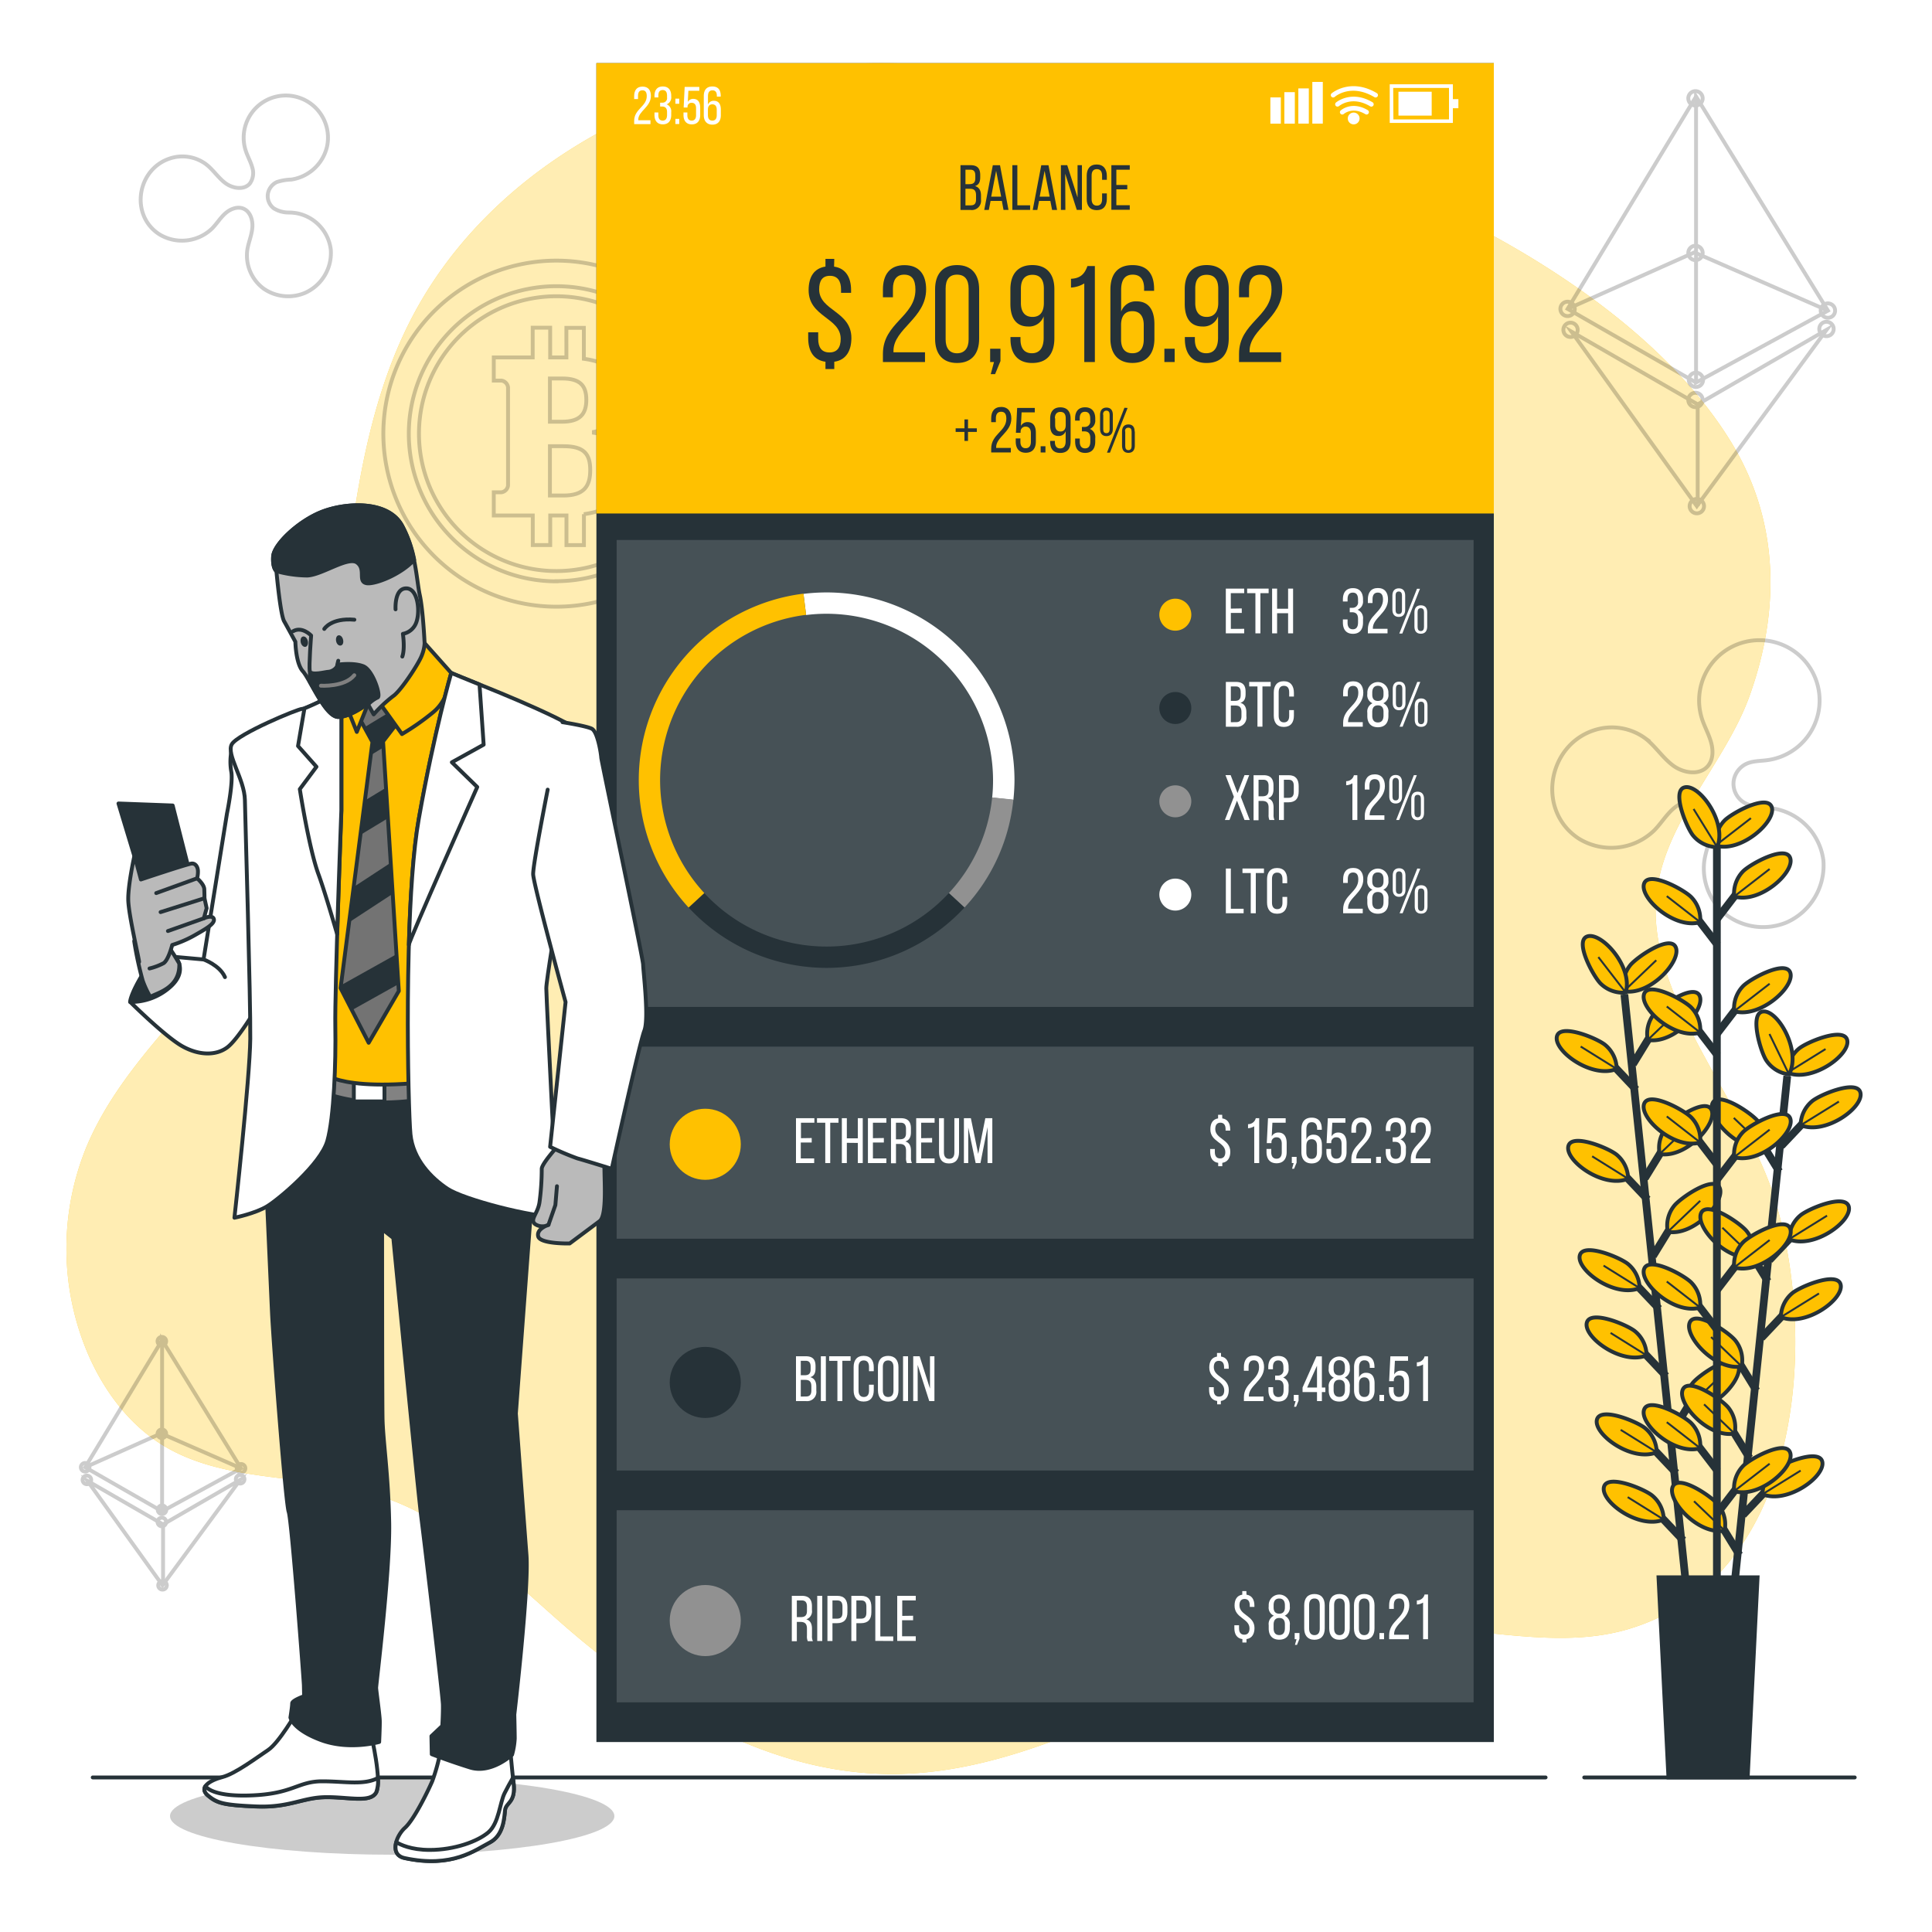 <svg class="animated" id="freepik_stories-crypto-portfolio" xmlns="http://www.w3.org/2000/svg" viewBox="0 0 500 500" version="1.1" xmlns:xlink="http://www.w3.org/1999/xlink" xmlns:svgjs="http://svgjs.com/svgjs"><style>svg#freepik_stories-crypto-portfolio:not(.animated) .animable {opacity: 0;}svg#freepik_stories-crypto-portfolio.animated #freepik--App--inject-2 {animation: 1.5s Infinite  linear floating;animation-delay: 0s;}            @keyframes floating {                0% {                    opacity: 1;                    transform: translateY(0px);                }                50% {                    transform: translateY(-10px);                }                100% {                    opacity: 1;                    transform: translateY(0px);                }            }        </style><g id="freepik--background-simple--inject-2" class="animable" style="transform-origin: 240.903px 237.732px;"><path d="M448.13,114.62c-20.86-34.3-66.9-59.24-102.72-72-45.45-16.14-95.3-32.08-144-24.18-38.9,6.32-76.4,28.64-94.7,63.55C82,129.24,95.1,190.39,67.11,235.75,53.76,257.37,32,273.58,22.28,297.06a69.36,69.36,0,0,0,1,54.49c4.06,8.89,10.19,17,18.46,22.23,16.61,10.44,38.24,7.39,56.88,13.5s33.12,21.05,48.06,34c23.89,20.68,53,38,84.65,37.83,46.09-.25,85.85-37.19,131.94-37.91,19.95-.32,40.49,6.21,59.46,0C466.5,407,470.58,346.6,459.2,310c-7.58-24.39-32-50.48-30.68-76.44,1-19.87,17.81-35.43,24.3-53.57C460.7,157.91,460.53,135,448.13,114.62Z" style="fill: rgb(255, 193, 0); transform-origin: 240.903px 237.732px;" id="elghr7y7sfnjf" class="animable"></path><g id="eljs761a5ytu"><path d="M448.13,114.62c-20.86-34.3-66.9-59.24-102.72-72-45.45-16.14-95.3-32.08-144-24.18-38.9,6.32-76.4,28.64-94.7,63.55C82,129.24,95.1,190.39,67.11,235.75,53.76,257.37,32,273.58,22.28,297.06a69.36,69.36,0,0,0,1,54.49c4.06,8.89,10.19,17,18.46,22.23,16.61,10.44,38.24,7.39,56.88,13.5s33.12,21.05,48.06,34c23.89,20.68,53,38,84.65,37.83,46.09-.25,85.85-37.19,131.94-37.91,19.95-.32,40.49,6.21,59.46,0C466.5,407,470.58,346.6,459.2,310c-7.58-24.39-32-50.48-30.68-76.44,1-19.87,17.81-35.43,24.3-53.57C460.7,157.91,460.53,135,448.13,114.62Z" style="fill: rgb(255, 255, 255); opacity: 0.7; transform-origin: 240.903px 237.732px;" class="animable"></path></g></g><g id="freepik--Graphics--inject-2" class="animable" style="transform-origin: 247.925px 217.49px;"><g id="elfel8rxrpcml"><g style="opacity: 0.2; transform-origin: 143.99px 112.23px;" class="animable"><path d="M145.84,115.48h-3.52v12.76h3.52c5.27,0,6.91-2.38,6.91-6.59S151.11,115.48,145.84,115.48Z" style="fill: none; stroke: rgb(0, 0, 0); stroke-miterlimit: 10; transform-origin: 147.535px 121.86px;" id="els2t6re56cj8" class="animable"></path><path d="M144,67.45a44.78,44.78,0,1,0,44.77,44.78A44.78,44.78,0,0,0,144,67.45Zm0,83a38.19,38.19,0,1,1,38.18-38.18A38.23,38.23,0,0,1,144,150.41Z" style="fill: none; stroke: rgb(0, 0, 0); stroke-miterlimit: 10; transform-origin: 143.99px 112.23px;" id="el3wrppfb4i2g" class="animable"></path><path d="M151.74,103.48c0-3.71-1.63-5.53-6.28-5.53h-3.14v11.19h3.14C150.05,109.14,151.74,107.19,151.74,103.48Z" style="fill: none; stroke: rgb(0, 0, 0); stroke-miterlimit: 10; transform-origin: 147.03px 103.545px;" id="elgjfq3l6l1d" class="animable"></path><path d="M144,76.67a35.56,35.56,0,1,0,35.55,35.56A35.6,35.6,0,0,0,144,76.67Zm7.12,56.4v8h-4.52v-7.66h-4.2v7.65h-4.52V133.4H127.79v-6h2a2,2,0,0,0,1.69-1.75V100.25a2,2,0,0,0-1.69-1.75h-2v-6h10.07v-7.7h4.52v7.7h4.2V84.85h4.52v8c7.13,1,10.89,4.34,10.89,10.16,0,5.14-2.92,7.65-8.29,8.76V112c6.24.94,9.69,4,9.69,9.52C163.39,128.18,158.77,132,151.1,133.07Z" style="fill: none; stroke: rgb(0, 0, 0); stroke-miterlimit: 10; transform-origin: 143.99px 112.23px;" id="el44rb4uiddea" class="animable"></path></g></g><g id="elgo5oowfmd8"><g style="opacity: 0.2; transform-origin: 439.375px 78.22px;" class="animable"><polygon points="438.94 99 438.94 24.98 473.07 80.39 438.94 99" style="fill: none; stroke: rgb(0, 0, 0); stroke-miterlimit: 10; transform-origin: 456.005px 61.99px;" id="elbp2dbte9fyo" class="animable"></polygon><polyline points="438.94 99 405.7 79.94 438.94 24.98" style="fill: none; stroke: rgb(0, 0, 0); stroke-miterlimit: 10; transform-origin: 422.32px 61.99px;" id="elnjgcneg95z8" class="animable"></polyline><polyline points="405.7 79.94 438.5 65.32 473.07 80.39" style="fill: none; stroke: rgb(0, 0, 0); stroke-miterlimit: 10; transform-origin: 439.385px 72.855px;" id="elq6tkerbgk69" class="animable"></polyline><polygon points="406.68 85.81 439.36 104.65 472.73 85.35 439.14 130.98 406.68 85.81" style="fill: none; stroke: rgb(0, 0, 0); stroke-miterlimit: 10; transform-origin: 439.705px 108.165px;" id="el5q9kjom31sl" class="animable"></polygon><line x1="439.36" y1="104.65" x2="439.36" y2="130.98" style="fill: none; stroke: rgb(0, 0, 0); stroke-miterlimit: 10; transform-origin: 439.36px 117.815px;" id="ele3tmox3px16" class="animable"></line><path d="M407.55,79.94a1.86,1.86,0,1,0-1.85,1.86A1.85,1.85,0,0,0,407.55,79.94Z" style="fill: none; stroke: rgb(0, 0, 0); stroke-miterlimit: 10; transform-origin: 405.69px 79.94px;" id="eleabzg3se22" class="animable"></path><path d="M440.76,98.29a1.85,1.85,0,1,0-1.85,1.86A1.85,1.85,0,0,0,440.76,98.29Z" style="fill: none; stroke: rgb(0, 0, 0); stroke-miterlimit: 10; transform-origin: 438.91px 98.3px;" id="el5grt23llqon" class="animable"></path><path d="M474.92,80.39a1.86,1.86,0,1,0-1.85,1.85A1.85,1.85,0,0,0,474.92,80.39Z" style="fill: none; stroke: rgb(0, 0, 0); stroke-miterlimit: 10; transform-origin: 473.06px 80.38px;" id="elw7i5lyzn0ek" class="animable"></path><path d="M440.65,25.46a1.86,1.86,0,1,0-1.86,1.85A1.86,1.86,0,0,0,440.65,25.46Z" style="fill: none; stroke: rgb(0, 0, 0); stroke-miterlimit: 10; transform-origin: 438.79px 25.45px;" id="elduw1yuys0w" class="animable"></path><path d="M440.65,103.51a1.86,1.86,0,1,0-1.86,1.86A1.85,1.85,0,0,0,440.65,103.51Z" style="fill: none; stroke: rgb(0, 0, 0); stroke-miterlimit: 10; transform-origin: 438.79px 103.51px;" id="eldav0c1z2x7m" class="animable"></path><path d="M440.65,65.46a1.86,1.86,0,1,0-1.86,1.86A1.85,1.85,0,0,0,440.65,65.46Z" style="fill: none; stroke: rgb(0, 0, 0); stroke-miterlimit: 10; transform-origin: 438.79px 65.46px;" id="elmtvtaljxu6d" class="animable"></path><path d="M474.55,85.13A1.86,1.86,0,1,0,472.69,87,1.86,1.86,0,0,0,474.55,85.13Z" style="fill: none; stroke: rgb(0, 0, 0); stroke-miterlimit: 10; transform-origin: 472.69px 85.14px;" id="elj6f8avly5r8" class="animable"></path><path d="M441,131a1.86,1.86,0,1,0-1.85,1.85A1.85,1.85,0,0,0,441,131Z" style="fill: none; stroke: rgb(0, 0, 0); stroke-miterlimit: 10; transform-origin: 439.14px 130.99px;" id="el5yldof0n3sy" class="animable"></path><path d="M408.3,85.35a1.85,1.85,0,1,0-1.85,1.86A1.85,1.85,0,0,0,408.3,85.35Z" style="fill: none; stroke: rgb(0, 0, 0); stroke-miterlimit: 10; transform-origin: 406.45px 85.36px;" id="elg7rdv2kzfqi" class="animable"></path></g></g><g id="eld9lwxue4ry"><g style="opacity: 0.2; transform-origin: 42.21px 378.695px;" class="animable"><polygon points="41.95 391.14 41.95 346.83 62.38 380 41.95 391.14" style="fill: none; stroke: rgb(0, 0, 0); stroke-miterlimit: 10; transform-origin: 52.165px 368.985px;" id="el81iotb2x0m4" class="animable"></polygon><polyline points="41.95 391.14 22.04 379.73 41.95 346.83" style="fill: none; stroke: rgb(0, 0, 0); stroke-miterlimit: 10; transform-origin: 31.995px 368.985px;" id="elu4bxqix172a" class="animable"></polyline><polyline points="22.04 379.73 41.68 370.97 62.38 380" style="fill: none; stroke: rgb(0, 0, 0); stroke-miterlimit: 10; transform-origin: 42.21px 375.485px;" id="elhx9fidqkioq" class="animable"></polyline><polygon points="22.63 383.24 42.2 394.52 62.17 382.97 42.06 410.28 22.63 383.24" style="fill: none; stroke: rgb(0, 0, 0); stroke-miterlimit: 10; transform-origin: 42.4px 396.625px;" id="el425vsjuwamf" class="animable"></polygon><line x1="42.2" y1="394.52" x2="42.2" y2="410.28" style="fill: none; stroke: rgb(0, 0, 0); stroke-miterlimit: 10; transform-origin: 42.2px 402.4px;" id="eleoy2zhhg4vl" class="animable"></line><path d="M23.15,379.73A1.11,1.11,0,1,0,22,380.84,1.11,1.11,0,0,0,23.15,379.73Z" style="fill: none; stroke: rgb(0, 0, 0); stroke-miterlimit: 10; transform-origin: 22.04px 379.731px;" id="eluknf6rop5o" class="animable"></path><circle cx="41.93" cy="390.72" r="1.11" style="fill: none; stroke: rgb(0, 0, 0); stroke-miterlimit: 10; transform-origin: 41.93px 390.72px;" id="elnfx1zwz8u0s" class="animable"></circle><path d="M63.49,380a1.11,1.11,0,1,0-1.11,1.11A1.11,1.11,0,0,0,63.49,380Z" style="fill: none; stroke: rgb(0, 0, 0); stroke-miterlimit: 10; transform-origin: 62.38px 380px;" id="el877xsbcn7ud" class="animable"></path><path d="M43,347.11a1.11,1.11,0,1,0-1.11,1.11A1.11,1.11,0,0,0,43,347.11Z" style="fill: none; stroke: rgb(0, 0, 0); stroke-miterlimit: 10; transform-origin: 41.89px 347.11px;" id="elk2uhtj3z4ks" class="animable"></path><path d="M43,393.84A1.11,1.11,0,1,0,41.86,395,1.11,1.11,0,0,0,43,393.84Z" style="fill: none; stroke: rgb(0, 0, 0); stroke-miterlimit: 10; transform-origin: 41.891px 393.89px;" id="elemkh2md4gnp" class="animable"></path><path d="M43,371.06a1.11,1.11,0,1,0-2.22,0,1.11,1.11,0,1,0,2.22,0Z" style="fill: none; stroke: rgb(0, 0, 0); stroke-miterlimit: 10; transform-origin: 41.89px 371.06px;" id="elm8oc2ckgw3n" class="animable"></path><path d="M63.26,382.83a1.11,1.11,0,1,0-1.11,1.11A1.11,1.11,0,0,0,63.26,382.83Z" style="fill: none; stroke: rgb(0, 0, 0); stroke-miterlimit: 10; transform-origin: 62.15px 382.83px;" id="el5dsfmpp48ej" class="animable"></path><circle cx="42.06" cy="410.28" r="1.11" style="fill: none; stroke: rgb(0, 0, 0); stroke-miterlimit: 10; transform-origin: 42.06px 410.28px;" id="elpl9ogeawinq" class="animable"></circle><path d="M23.6,383a1.11,1.11,0,1,0-1.11,1.11A1.11,1.11,0,0,0,23.6,383Z" style="fill: none; stroke: rgb(0, 0, 0); stroke-miterlimit: 10; transform-origin: 22.49px 383px;" id="elrx3n1umrvq" class="animable"></path></g></g><g id="elne3fa40ja3"><path d="M456.36,208.91c-2-.16-4-.39-5.52-1.57a5.71,5.71,0,0,1-2.18-5.17,5.85,5.85,0,0,1,3.35-4.52c1.66-.75,3.54-.68,5.34-.92a15.59,15.59,0,1,0-16.82-10.53c.67,2,1.75,3.9,2.32,6s.51,4.45-.87,6.07c-2.18,2.52-6.41,1.8-9.07-.21s-4.49-4.95-7.14-7a14.68,14.68,0,0,0-13.2-2.08c-12.13,3.93-14.94,20.81-4.06,28a16,16,0,0,0,19.62-2.09c1.71-1.74,3-3.88,4.82-5.51s4.45-2.73,6.7-1.79c2.57,1.06,3.55,4.29,3.28,7.06s-1.45,5.38-1.85,8.13a15.28,15.28,0,0,0,6,14.22,15.91,15.91,0,0,0,15.41,1.67,16.13,16.13,0,0,0,9.4-16,15.62,15.62,0,0,0-12.75-13.4C458.26,209.05,457.31,209,456.36,208.91Z" style="fill: none; stroke: rgb(0, 0, 0); stroke-miterlimit: 10; opacity: 0.2; transform-origin: 436.832px 202.807px;" class="animable"></path></g><g id="eliv62c9086un"><path d="M74.7,55a7.22,7.22,0,0,1-3.87-1.1,4,4,0,0,1-1.52-3.62,4.13,4.13,0,0,1,2.35-3.17,13.33,13.33,0,0,1,3.74-.64,11.2,11.2,0,0,0,9.23-8.51,10.91,10.91,0,1,0-21,1.14c.47,1.41,1.23,2.72,1.63,4.16a4.68,4.68,0,0,1-.61,4.25c-1.52,1.77-4.49,1.26-6.35-.14s-3.15-3.47-5-4.88A10.27,10.27,0,0,0,44,41c-8.49,2.75-10.46,14.57-2.84,19.59a11.23,11.23,0,0,0,13.74-1.47c1.2-1.22,2.1-2.71,3.37-3.86S61.42,53.34,63,54c1.8.75,2.49,3,2.3,5s-1,3.76-1.3,5.69a10.7,10.7,0,0,0,4.22,10A11.16,11.16,0,0,0,79,75.77,11.29,11.29,0,0,0,85.6,64.54a10.94,10.94,0,0,0-8.93-9.38C76,55.06,75.36,55,74.7,55Z" style="fill: none; stroke: rgb(0, 0, 0); stroke-miterlimit: 10; opacity: 0.2; transform-origin: 61.022px 50.699px;" class="animable"></path></g></g><g id="freepik--Plant--inject-2" class="animable" style="transform-origin: 442.203px 331.85px;"><line x1="420.39" y1="257.38" x2="436.37" y2="410.52" style="fill: none; stroke: rgb(38, 50, 56); stroke-miterlimit: 10; stroke-width: 2px; transform-origin: 428.38px 333.95px;" id="elryg24pur13d" class="animable"></line><line x1="433.8" y1="381.21" x2="426.55" y2="373.56" style="fill: none; stroke: rgb(38, 50, 56); stroke-miterlimit: 10; stroke-width: 2px; transform-origin: 430.175px 377.385px;" id="elcuofbxzr37w" class="animable"></line><path d="M428.75,375.85a8.21,8.21,0,0,0-2.88-6.15c-1.86-1.66-11.65-5.77-12.58-2.33C412.28,371.12,422.3,378.49,428.75,375.85Z" style="fill: rgb(255, 193, 0); stroke: rgb(38, 50, 56); stroke-miterlimit: 10; transform-origin: 420.985px 371.223px;" id="el0yp8n7zl50mp" class="animable"></path><line x1="428.75" y1="375.85" x2="419.43" y2="370.04" style="fill: none; stroke: rgb(38, 50, 56); stroke-miterlimit: 10; stroke-width: 0.5px; transform-origin: 424.09px 372.945px;" id="elbjx8kugdf9g" class="animable"></line><line x1="435.61" y1="398.63" x2="428.37" y2="390.97" style="fill: none; stroke: rgb(38, 50, 56); stroke-miterlimit: 10; stroke-width: 2px; transform-origin: 431.99px 394.8px;" id="elg6gxn7mfjc" class="animable"></line><path d="M430.57,393.27a8.19,8.19,0,0,0-2.89-6.15c-1.85-1.66-11.64-5.78-12.57-2.33C414.1,388.54,424.12,395.9,430.57,393.27Z" style="fill: rgb(255, 193, 0); stroke: rgb(38, 50, 56); stroke-miterlimit: 10; transform-origin: 422.805px 388.639px;" id="el6dajdfx64j9" class="animable"></path><line x1="430.57" y1="393.27" x2="421.25" y2="387.46" style="fill: none; stroke: rgb(38, 50, 56); stroke-miterlimit: 10; stroke-width: 0.5px; transform-origin: 425.91px 390.365px;" id="eldxui0fyluyv" class="animable"></line><line x1="429.36" y1="338.71" x2="422.11" y2="331.06" style="fill: none; stroke: rgb(38, 50, 56); stroke-miterlimit: 10; stroke-width: 2px; transform-origin: 425.735px 334.885px;" id="el6jjcrn0tdgg" class="animable"></line><path d="M424.32,333.35a8.22,8.22,0,0,0-2.89-6.14c-1.86-1.67-11.65-5.78-12.57-2.34C407.85,328.62,417.86,336,424.32,333.35Z" style="fill: rgb(255, 193, 0); stroke: rgb(38, 50, 56); stroke-miterlimit: 10; transform-origin: 416.555px 328.724px;" id="elo6bz5gd81nc" class="animable"></path><line x1="424.32" y1="333.35" x2="415" y2="327.54" style="fill: none; stroke: rgb(38, 50, 56); stroke-miterlimit: 10; stroke-width: 0.5px; transform-origin: 419.66px 330.445px;" id="elq0zfedhts78" class="animable"></line><line x1="431.18" y1="356.13" x2="423.93" y2="348.47" style="fill: none; stroke: rgb(38, 50, 56); stroke-miterlimit: 10; stroke-width: 2px; transform-origin: 427.555px 352.3px;" id="elj3t1wj11ko" class="animable"></line><path d="M426.13,350.77a8.2,8.2,0,0,0-2.88-6.15c-1.86-1.66-11.65-5.78-12.58-2.33C409.66,346,419.68,353.4,426.13,350.77Z" style="fill: rgb(255, 193, 0); stroke: rgb(38, 50, 56); stroke-miterlimit: 10; transform-origin: 418.365px 346.138px;" id="elj1iol5hmfqh" class="animable"></path><line x1="426.13" y1="350.77" x2="416.82" y2="344.96" style="fill: none; stroke: rgb(38, 50, 56); stroke-miterlimit: 10; stroke-width: 0.5px; transform-origin: 421.475px 347.865px;" id="el8cko05sr4bg" class="animable"></line><line x1="426.41" y1="310.42" x2="419.16" y2="302.77" style="fill: none; stroke: rgb(38, 50, 56); stroke-miterlimit: 10; stroke-width: 2px; transform-origin: 422.785px 306.595px;" id="el74jgpcmjmkl" class="animable"></line><path d="M421.36,305.06a8.2,8.2,0,0,0-2.88-6.15c-1.86-1.66-11.65-5.77-12.58-2.33C404.89,300.33,414.91,307.69,421.36,305.06Z" style="fill: rgb(255, 193, 0); stroke: rgb(38, 50, 56); stroke-miterlimit: 10; transform-origin: 413.595px 300.431px;" id="elk8ije8wopah" class="animable"></path><line x1="421.36" y1="305.06" x2="412.05" y2="299.25" style="fill: none; stroke: rgb(38, 50, 56); stroke-miterlimit: 10; stroke-width: 0.5px; transform-origin: 416.705px 302.155px;" id="elssbnigmvlmd" class="animable"></line><line x1="423.44" y1="282" x2="416.2" y2="274.35" style="fill: none; stroke: rgb(38, 50, 56); stroke-miterlimit: 10; stroke-width: 2px; transform-origin: 419.82px 278.175px;" id="elrtvtzkb9l1" class="animable"></line><path d="M418.4,276.64a8.22,8.22,0,0,0-2.89-6.14c-1.86-1.66-11.64-5.78-12.57-2.33C401.93,271.92,412,279.28,418.4,276.64Z" style="fill: rgb(255, 193, 0); stroke: rgb(38, 50, 56); stroke-miterlimit: 10; transform-origin: 410.635px 272.016px;" id="el04ap36yfs9vs" class="animable"></path><line x1="418.4" y1="276.64" x2="409.08" y2="270.84" style="fill: none; stroke: rgb(38, 50, 56); stroke-miterlimit: 10; stroke-width: 0.5px; transform-origin: 413.74px 273.74px;" id="elvyuz2pmtixt" class="animable"></line><line x1="432.58" y1="370.91" x2="438.09" y2="361.92" style="fill: none; stroke: rgb(38, 50, 56); stroke-miterlimit: 10; stroke-width: 2px; transform-origin: 435.335px 366.415px;" id="elut7utipdp4c" class="animable"></line><path d="M436.41,364.62A8.17,8.17,0,0,1,438,358c1.48-2,10.2-8.06,11.82-4.88C451.54,356.59,443.26,365.87,436.41,364.62Z" style="fill: rgb(255, 193, 0); stroke: rgb(38, 50, 56); stroke-miterlimit: 10; transform-origin: 443.153px 358.475px;" id="elrra0vdfqzl" class="animable"></path><line x1="436.41" y1="364.62" x2="444.8" y2="356.6" style="fill: none; stroke: rgb(38, 50, 56); stroke-miterlimit: 10; stroke-width: 0.5px; transform-origin: 440.605px 360.61px;" id="el4f90dqf7puw" class="animable"></line><line x1="427.79" y1="325.07" x2="433.3" y2="316.09" style="fill: none; stroke: rgb(38, 50, 56); stroke-miterlimit: 10; stroke-width: 2px; transform-origin: 430.545px 320.58px;" id="elrttievpnqeh" class="animable"></line><path d="M431.62,318.79a8.2,8.2,0,0,1,1.56-6.61c1.47-2,10.2-8.06,11.82-4.88C446.76,310.76,438.48,320,431.62,318.79Z" style="fill: rgb(255, 193, 0); stroke: rgb(38, 50, 56); stroke-miterlimit: 10; transform-origin: 438.352px 312.646px;" id="elhciym4t6ng" class="animable"></path><line x1="431.62" y1="318.79" x2="440.01" y2="310.77" style="fill: none; stroke: rgb(38, 50, 56); stroke-miterlimit: 10; stroke-width: 0.5px; transform-origin: 435.815px 314.78px;" id="elffivsgxdcg9" class="animable"></line><line x1="425.69" y1="304.93" x2="431.2" y2="295.95" style="fill: none; stroke: rgb(38, 50, 56); stroke-miterlimit: 10; stroke-width: 2px; transform-origin: 428.445px 300.44px;" id="elxr4ccubbok" class="animable"></line><path d="M429.52,298.65a8.22,8.22,0,0,1,1.55-6.61c1.48-2,10.21-8.06,11.83-4.88C444.66,290.62,436.38,299.89,429.52,298.65Z" style="fill: rgb(255, 193, 0); stroke: rgb(38, 50, 56); stroke-miterlimit: 10; transform-origin: 436.252px 292.509px;" id="elk5ce2k1unnd" class="animable"></path><line x1="429.52" y1="298.65" x2="437.91" y2="290.63" style="fill: none; stroke: rgb(38, 50, 56); stroke-miterlimit: 10; stroke-width: 0.5px; transform-origin: 433.715px 294.64px;" id="elg1o5lwnhd9" class="animable"></line><line x1="422.61" y1="275.41" x2="428.12" y2="266.42" style="fill: none; stroke: rgb(38, 50, 56); stroke-miterlimit: 10; stroke-width: 2px; transform-origin: 425.365px 270.915px;" id="elmk2f3eh77r" class="animable"></line><path d="M426.44,269.12a8.22,8.22,0,0,1,1.55-6.61c1.48-2,10.21-8.06,11.83-4.88C441.58,261.09,433.3,270.37,426.44,269.12Z" style="fill: rgb(255, 193, 0); stroke: rgb(38, 50, 56); stroke-miterlimit: 10; transform-origin: 433.172px 262.98px;" id="eljvbkvp049gg" class="animable"></path><line x1="426.44" y1="269.12" x2="434.83" y2="261.1" style="fill: none; stroke: rgb(38, 50, 56); stroke-miterlimit: 10; stroke-width: 0.5px; transform-origin: 430.635px 265.11px;" id="el9m9nfk107a" class="animable"></line><path d="M420.25,256.53a8.2,8.2,0,0,1,1.56-6.61c1.47-2,10.2-8.06,11.82-4.88C435.39,248.5,427.11,257.77,420.25,256.53Z" style="fill: rgb(255, 193, 0); stroke: rgb(38, 50, 56); stroke-miterlimit: 10; transform-origin: 426.982px 250.389px;" id="eluxa7qe4awys" class="animable"></path><line x1="420.25" y1="256.53" x2="428.64" y2="248.51" style="fill: none; stroke: rgb(38, 50, 56); stroke-miterlimit: 10; stroke-width: 0.5px; transform-origin: 424.445px 252.52px;" id="elc54h44nzfuf" class="animable"></line><path d="M420.74,256.87a8.19,8.19,0,0,1-6.41-2.23c-1.84-1.68-6.94-11-3.61-12.27C414.35,241,422.7,250.18,420.74,256.87Z" style="fill: rgb(255, 193, 0); stroke: rgb(38, 50, 56); stroke-miterlimit: 10; transform-origin: 415.326px 249.569px;" id="el7si5d7fe5rw" class="animable"></path><line x1="420.74" y1="256.87" x2="413.65" y2="247.69" style="fill: none; stroke: rgb(38, 50, 56); stroke-miterlimit: 10; stroke-width: 0.5px; transform-origin: 417.195px 252.28px;" id="elgorg64c73np" class="animable"></line><line x1="462.54" y1="278.47" x2="446.65" y2="431.62" style="fill: none; stroke: rgb(38, 50, 56); stroke-miterlimit: 10; stroke-width: 2px; transform-origin: 454.595px 355.045px;" id="elmtqibzsjxtb" class="animable"></line><line x1="450.16" y1="402.41" x2="444.65" y2="393.43" style="fill: none; stroke: rgb(38, 50, 56); stroke-miterlimit: 10; stroke-width: 2px; transform-origin: 447.405px 397.92px;" id="el47tdgy2rbyd" class="animable"></line><path d="M446.33,396.12a8.18,8.18,0,0,0-1.56-6.6c-1.47-2-10.2-8.06-11.82-4.88C431.19,388.11,439.48,397.37,446.33,396.12Z" style="fill: rgb(255, 193, 0); stroke: rgb(38, 50, 56); stroke-miterlimit: 10; transform-origin: 439.598px 389.985px;" id="elx3mgwangozm" class="animable"></path><line x1="446.33" y1="396.12" x2="438.41" y2="388.52" style="fill: none; stroke: rgb(38, 50, 56); stroke-miterlimit: 10; stroke-width: 0.5px; transform-origin: 442.37px 392.32px;" id="elcpxxblwzaiv" class="animable"></line><line x1="454.57" y1="359.9" x2="449.06" y2="350.92" style="fill: none; stroke: rgb(38, 50, 56); stroke-miterlimit: 10; stroke-width: 2px; transform-origin: 451.815px 355.41px;" id="elhhp0eiks92h" class="animable"></line><path d="M450.74,353.62a8.2,8.2,0,0,0-1.56-6.61c-1.47-2-10.2-8.05-11.82-4.87C435.6,345.6,443.89,354.87,450.74,353.62Z" style="fill: rgb(255, 193, 0); stroke: rgb(38, 50, 56); stroke-miterlimit: 10; transform-origin: 444.008px 347.484px;" id="elpn0bwg9tee" class="animable"></path><line x1="450.74" y1="353.62" x2="442.82" y2="346.02" style="fill: none; stroke: rgb(38, 50, 56); stroke-miterlimit: 10; stroke-width: 0.5px; transform-origin: 446.78px 349.82px;" id="els545p91b8b" class="animable"></line><line x1="452.77" y1="377.32" x2="447.25" y2="368.34" style="fill: none; stroke: rgb(38, 50, 56); stroke-miterlimit: 10; stroke-width: 2px; transform-origin: 450.01px 372.83px;" id="elumrav3z422" class="animable"></line><path d="M448.93,371a8.22,8.22,0,0,0-1.55-6.61c-1.48-2-10.21-8.05-11.83-4.87C433.79,363,442.08,372.29,448.93,371Z" style="fill: rgb(255, 193, 0); stroke: rgb(38, 50, 56); stroke-miterlimit: 10; transform-origin: 442.198px 364.868px;" id="eldk2ewrp54t" class="animable"></path><line x1="448.93" y1="371.04" x2="441.01" y2="363.44" style="fill: none; stroke: rgb(38, 50, 56); stroke-miterlimit: 10; stroke-width: 0.5px; transform-origin: 444.97px 367.24px;" id="el4thr4dqxfp5" class="animable"></line><line x1="457.51" y1="331.61" x2="452" y2="322.63" style="fill: none; stroke: rgb(38, 50, 56); stroke-miterlimit: 10; stroke-width: 2px; transform-origin: 454.755px 327.12px;" id="el3sxb0m2yub2" class="animable"></line><path d="M453.68,325.33a8.2,8.2,0,0,0-1.56-6.61c-1.48-2-10.21-8.05-11.83-4.87C438.53,317.31,446.82,326.58,453.68,325.33Z" style="fill: rgb(255, 193, 0); stroke: rgb(38, 50, 56); stroke-miterlimit: 10; transform-origin: 446.943px 319.194px;" id="el202bzdb64wwj" class="animable"></path><line x1="453.68" y1="325.33" x2="445.75" y2="317.73" style="fill: none; stroke: rgb(38, 50, 56); stroke-miterlimit: 10; stroke-width: 0.5px; transform-origin: 449.715px 321.53px;" id="elxhawf6as9t" class="animable"></line><line x1="460.46" y1="303.19" x2="454.94" y2="294.21" style="fill: none; stroke: rgb(38, 50, 56); stroke-miterlimit: 10; stroke-width: 2px; transform-origin: 457.7px 298.7px;" id="eln0nobpfqv9l" class="animable"></line><path d="M456.63,296.91a8.2,8.2,0,0,0-1.56-6.61c-1.48-2-10.21-8.05-11.83-4.87C441.48,288.89,449.77,298.16,456.63,296.91Z" style="fill: rgb(255, 193, 0); stroke: rgb(38, 50, 56); stroke-miterlimit: 10; transform-origin: 449.893px 290.774px;" id="elzl86cdxtjo" class="animable"></path><line x1="456.63" y1="296.91" x2="448.7" y2="289.31" style="fill: none; stroke: rgb(38, 50, 56); stroke-miterlimit: 10; stroke-width: 0.5px; transform-origin: 452.665px 293.11px;" id="el3hjajyljkgn" class="animable"></line><line x1="451.09" y1="392.07" x2="458.33" y2="384.42" style="fill: none; stroke: rgb(38, 50, 56); stroke-miterlimit: 10; stroke-width: 2px; transform-origin: 454.71px 388.245px;" id="eli5oml56vd6f" class="animable"></line><path d="M456.13,386.71a8.25,8.25,0,0,1,2.88-6.15c1.86-1.66,11.65-5.78,12.58-2.34C472.6,382,462.59,389.34,456.13,386.71Z" style="fill: rgb(255, 193, 0); stroke: rgb(38, 50, 56); stroke-miterlimit: 10; transform-origin: 463.895px 382.078px;" id="ela20sr2bow5o" class="animable"></path><line x1="456.13" y1="386.71" x2="466" y2="380.59" style="fill: none; stroke: rgb(38, 50, 56); stroke-miterlimit: 10; stroke-width: 0.5px; transform-origin: 461.065px 383.65px;" id="eltyuw7nx5xrp" class="animable"></line><line x1="455.85" y1="346.24" x2="463.09" y2="338.58" style="fill: none; stroke: rgb(38, 50, 56); stroke-miterlimit: 10; stroke-width: 2px; transform-origin: 459.47px 342.41px;" id="elpd56srid5mf" class="animable"></line><path d="M460.89,340.87a8.19,8.19,0,0,1,2.88-6.14c1.86-1.66,11.64-5.79,12.57-2.34C477.36,336.14,467.34,343.51,460.89,340.87Z" style="fill: rgb(255, 193, 0); stroke: rgb(38, 50, 56); stroke-miterlimit: 10; transform-origin: 468.651px 336.241px;" id="elg628tyxylee" class="animable"></path><line x1="460.89" y1="340.87" x2="470.75" y2="334.75" style="fill: none; stroke: rgb(38, 50, 56); stroke-miterlimit: 10; stroke-width: 0.5px; transform-origin: 465.82px 337.81px;" id="el1cjnitl4nxo" class="animable"></line><line x1="457.94" y1="326.1" x2="465.18" y2="318.44" style="fill: none; stroke: rgb(38, 50, 56); stroke-miterlimit: 10; stroke-width: 2px; transform-origin: 461.56px 322.27px;" id="el0g3btei3lvms" class="animable"></line><path d="M463,320.73a8.19,8.19,0,0,1,2.88-6.14c1.86-1.67,11.64-5.79,12.58-2.34C479.45,316,469.43,323.36,463,320.73Z" style="fill: rgb(255, 193, 0); stroke: rgb(38, 50, 56); stroke-miterlimit: 10; transform-origin: 470.764px 316.099px;" id="elf48r0ewj51b" class="animable"></path><line x1="462.98" y1="320.73" x2="472.84" y2="314.61" style="fill: none; stroke: rgb(38, 50, 56); stroke-miterlimit: 10; stroke-width: 0.5px; transform-origin: 467.91px 317.67px;" id="el791p1uezrmg" class="animable"></line><line x1="461" y1="296.57" x2="468.24" y2="288.91" style="fill: none; stroke: rgb(38, 50, 56); stroke-miterlimit: 10; stroke-width: 2px; transform-origin: 464.62px 292.74px;" id="eltks3bso8lv" class="animable"></line><path d="M466,291.2a8.23,8.23,0,0,1,2.88-6.14c1.86-1.67,11.65-5.79,12.58-2.34C482.51,286.47,472.5,293.84,466,291.2Z" style="fill: rgb(255, 193, 0); stroke: rgb(38, 50, 56); stroke-miterlimit: 10; transform-origin: 473.768px 286.571px;" id="el5bc0txkam07" class="animable"></path><line x1="466.04" y1="291.2" x2="475.91" y2="285.08" style="fill: none; stroke: rgb(38, 50, 56); stroke-miterlimit: 10; stroke-width: 0.5px; transform-origin: 470.975px 288.14px;" id="el3xgdr4mkccm" class="animable"></line><path d="M462.59,277.61a8.2,8.2,0,0,1,2.88-6.15c1.85-1.66,11.64-5.79,12.57-2.34C479.05,272.87,469,280.24,462.59,277.61Z" style="fill: rgb(255, 193, 0); stroke: rgb(38, 50, 56); stroke-miterlimit: 10; transform-origin: 470.35px 272.975px;" id="ellvngnuf9zz" class="animable"></path><line x1="462.59" y1="277.61" x2="472.45" y2="271.49" style="fill: none; stroke: rgb(38, 50, 56); stroke-miterlimit: 10; stroke-width: 0.5px; transform-origin: 467.52px 274.55px;" id="el70z1x17p7n9" class="animable"></line><path d="M463,278.05a8.21,8.21,0,0,1-5.81-3.51c-1.46-2-4.53-12.19-1-12.75C460,261.17,466.28,271.9,463,278.05Z" style="fill: rgb(255, 193, 0); stroke: rgb(38, 50, 56); stroke-miterlimit: 10; transform-origin: 459.237px 269.907px;" id="el3qev7omkf8l" class="animable"></path><line x1="462.99" y1="278.05" x2="457.94" y2="267.6" style="fill: none; stroke: rgb(38, 50, 56); stroke-miterlimit: 10; stroke-width: 0.5px; transform-origin: 460.465px 272.825px;" id="elackzhq2ztgn" class="animable"></line><line x1="444.33" y1="216.1" x2="444.33" y2="409.77" style="fill: none; stroke: rgb(38, 50, 56); stroke-miterlimit: 10; stroke-width: 2px; transform-origin: 444.33px 312.935px;" id="eljr3hszo5yqh" class="animable"></line><line x1="444.48" y1="380.65" x2="438.07" y2="372.29" style="fill: none; stroke: rgb(38, 50, 56); stroke-miterlimit: 10; stroke-width: 2px; transform-origin: 441.275px 376.47px;" id="elg1y256d8cla" class="animable"></line><path d="M440,374.8a8.19,8.19,0,0,0-2.23-6.41c-1.67-1.85-11-7-12.26-3.63C424.13,368.39,433.33,376.75,440,374.8Z" style="fill: rgb(255, 193, 0); stroke: rgb(38, 50, 56); stroke-miterlimit: 10; transform-origin: 432.703px 369.367px;" id="elpkgbwu9ng2" class="animable"></path><line x1="440.02" y1="374.8" x2="431.36" y2="368.06" style="fill: none; stroke: rgb(38, 50, 56); stroke-miterlimit: 10; stroke-width: 0.5px; transform-origin: 435.69px 371.43px;" id="elpegll0pae7l" class="animable"></line><line x1="444.48" y1="344.26" x2="438.07" y2="335.89" style="fill: none; stroke: rgb(38, 50, 56); stroke-miterlimit: 10; stroke-width: 2px; transform-origin: 441.275px 340.075px;" id="el001wofg92nijx" class="animable"></line><path d="M440,338.4a8.19,8.19,0,0,0-2.23-6.41c-1.67-1.84-11-7-12.26-3.62C424.13,332,433.33,340.35,440,338.4Z" style="fill: rgb(255, 193, 0); stroke: rgb(38, 50, 56); stroke-miterlimit: 10; transform-origin: 432.703px 332.97px;" id="eli2x127p2uk" class="animable"></path><line x1="440.02" y1="338.4" x2="431.36" y2="331.66" style="fill: none; stroke: rgb(38, 50, 56); stroke-miterlimit: 10; stroke-width: 0.5px; transform-origin: 435.69px 335.03px;" id="elec98we9cpv4" class="animable"></line><line x1="444.48" y1="301.53" x2="438.07" y2="293.16" style="fill: none; stroke: rgb(38, 50, 56); stroke-miterlimit: 10; stroke-width: 2px; transform-origin: 441.275px 297.345px;" id="el9o3qyk5wlbb" class="animable"></line><path d="M440,295.67a8.19,8.19,0,0,0-2.23-6.41c-1.67-1.84-11-7-12.26-3.62C424.13,289.26,433.33,297.62,440,295.67Z" style="fill: rgb(255, 193, 0); stroke: rgb(38, 50, 56); stroke-miterlimit: 10; transform-origin: 432.703px 290.239px;" id="elb3ulcxg4vqg" class="animable"></path><line x1="440.02" y1="295.67" x2="431.36" y2="288.93" style="fill: none; stroke: rgb(38, 50, 56); stroke-miterlimit: 10; stroke-width: 0.5px; transform-origin: 435.69px 292.3px;" id="elprvruz0q578" class="animable"></line><line x1="444.48" y1="273.08" x2="438.07" y2="264.72" style="fill: none; stroke: rgb(38, 50, 56); stroke-miterlimit: 10; stroke-width: 2px; transform-origin: 441.275px 268.9px;" id="elhvwawouhcnh" class="animable"></line><path d="M440,267.23a8.19,8.19,0,0,0-2.23-6.41c-1.67-1.85-11-7-12.26-3.63C424.13,260.82,433.33,269.18,440,267.23Z" style="fill: rgb(255, 193, 0); stroke: rgb(38, 50, 56); stroke-miterlimit: 10; transform-origin: 432.703px 261.797px;" id="el75g6ptjmogj" class="animable"></path><line x1="440.02" y1="267.23" x2="431.36" y2="260.48" style="fill: none; stroke: rgb(38, 50, 56); stroke-miterlimit: 10; stroke-width: 0.5px; transform-origin: 435.69px 263.855px;" id="elg3hw47jawo" class="animable"></line><line x1="444.48" y1="244.51" x2="438.07" y2="236.15" style="fill: none; stroke: rgb(38, 50, 56); stroke-miterlimit: 10; stroke-width: 2px; transform-origin: 441.275px 240.33px;" id="eldxma23rccvd" class="animable"></line><path d="M440,238.66a8.19,8.19,0,0,0-2.23-6.41c-1.67-1.85-11-7-12.26-3.63C424.13,232.25,433.33,240.61,440,238.66Z" style="fill: rgb(255, 193, 0); stroke: rgb(38, 50, 56); stroke-miterlimit: 10; transform-origin: 432.703px 233.227px;" id="elkli1rxqiexs" class="animable"></path><line x1="440.02" y1="238.66" x2="431.36" y2="231.92" style="fill: none; stroke: rgb(38, 50, 56); stroke-miterlimit: 10; stroke-width: 0.5px; transform-origin: 435.69px 235.29px;" id="elri474db6mep" class="animable"></line><line x1="444.34" y1="391.77" x2="450.75" y2="383.4" style="fill: none; stroke: rgb(38, 50, 56); stroke-miterlimit: 10; stroke-width: 2px; transform-origin: 447.545px 387.585px;" id="elt9jiozjeq3o" class="animable"></line><path d="M448.8,385.91A8.24,8.24,0,0,1,451,379.5c1.68-1.85,11-7,12.27-3.62C464.69,379.5,455.49,387.86,448.8,385.91Z" style="fill: rgb(255, 193, 0); stroke: rgb(38, 50, 56); stroke-miterlimit: 10; transform-origin: 456.09px 380.479px;" id="elu2pdrxae8c" class="animable"></path><line x1="448.8" y1="385.91" x2="457.98" y2="378.81" style="fill: none; stroke: rgb(38, 50, 56); stroke-miterlimit: 10; stroke-width: 0.5px; transform-origin: 453.39px 382.36px;" id="el4bmqig9987u" class="animable"></line><line x1="444.34" y1="333.88" x2="450.75" y2="325.52" style="fill: none; stroke: rgb(38, 50, 56); stroke-miterlimit: 10; stroke-width: 2px; transform-origin: 447.545px 329.7px;" id="elko4ue4usqp" class="animable"></line><path d="M448.8,328a8.23,8.23,0,0,1,2.23-6.41c1.68-1.85,11-7,12.27-3.63C464.69,321.62,455.49,330,448.8,328Z" style="fill: rgb(255, 193, 0); stroke: rgb(38, 50, 56); stroke-miterlimit: 10; transform-origin: 456.104px 322.573px;" id="elomhu1jwaxs" class="animable"></path><line x1="448.8" y1="328.03" x2="457.98" y2="320.92" style="fill: none; stroke: rgb(38, 50, 56); stroke-miterlimit: 10; stroke-width: 0.5px; transform-origin: 453.39px 324.475px;" id="elodwvs7x63uj" class="animable"></line><line x1="444.34" y1="305.31" x2="450.75" y2="296.95" style="fill: none; stroke: rgb(38, 50, 56); stroke-miterlimit: 10; stroke-width: 2px; transform-origin: 447.545px 301.13px;" id="elxzbdcgf81gs" class="animable"></line><path d="M448.8,299.46a8.23,8.23,0,0,1,2.23-6.41c1.68-1.85,11-7,12.27-3.63C464.69,293.05,455.49,301.41,448.8,299.46Z" style="fill: rgb(255, 193, 0); stroke: rgb(38, 50, 56); stroke-miterlimit: 10; transform-origin: 456.104px 294.027px;" id="eltj2nmvk78e" class="animable"></path><line x1="448.8" y1="299.46" x2="457.98" y2="292.35" style="fill: none; stroke: rgb(38, 50, 56); stroke-miterlimit: 10; stroke-width: 0.5px; transform-origin: 453.39px 295.905px;" id="eldkz87cznzoa" class="animable"></line><line x1="444.34" y1="267.55" x2="450.75" y2="259.19" style="fill: none; stroke: rgb(38, 50, 56); stroke-miterlimit: 10; stroke-width: 2px; transform-origin: 447.545px 263.37px;" id="ely3pj13by2n8" class="animable"></line><path d="M448.8,261.7a8.26,8.26,0,0,1,2.23-6.42c1.68-1.84,11-6.95,12.27-3.62C464.69,255.28,455.49,263.65,448.8,261.7Z" style="fill: rgb(255, 193, 0); stroke: rgb(38, 50, 56); stroke-miterlimit: 10; transform-origin: 456.104px 256.275px;" id="el74vf7c6nx2a" class="animable"></path><line x1="448.8" y1="261.7" x2="457.98" y2="254.59" style="fill: none; stroke: rgb(38, 50, 56); stroke-miterlimit: 10; stroke-width: 0.5px; transform-origin: 453.39px 258.145px;" id="el6oq39eud3hc" class="animable"></line><line x1="444.34" y1="237.86" x2="450.75" y2="229.5" style="fill: none; stroke: rgb(38, 50, 56); stroke-miterlimit: 10; stroke-width: 2px; transform-origin: 447.545px 233.68px;" id="ell6a8rfly0mq" class="animable"></line><path d="M448.8,232A8.23,8.23,0,0,1,451,225.6c1.68-1.85,11-7,12.27-3.63C464.69,225.6,455.49,234,448.8,232Z" style="fill: rgb(255, 193, 0); stroke: rgb(38, 50, 56); stroke-miterlimit: 10; transform-origin: 456.091px 226.578px;" id="elcitk5idjtz" class="animable"></path><line x1="448.8" y1="232.01" x2="457.98" y2="224.9" style="fill: none; stroke: rgb(38, 50, 56); stroke-miterlimit: 10; stroke-width: 0.5px; transform-origin: 453.39px 228.455px;" id="elwv4pg1iwm37" class="animable"></line><path d="M444,218.84a8.19,8.19,0,0,1,2.23-6.41c1.68-1.84,11-7,12.27-3.62C459.85,212.43,450.65,220.79,444,218.84Z" style="fill: rgb(255, 193, 0); stroke: rgb(38, 50, 56); stroke-miterlimit: 10; transform-origin: 451.299px 213.409px;" id="eldnfxbhisbpn" class="animable"></path><line x1="443.96" y1="218.84" x2="453.14" y2="211.74" style="fill: none; stroke: rgb(38, 50, 56); stroke-miterlimit: 10; stroke-width: 0.5px; transform-origin: 448.55px 215.29px;" id="el46k9ecclxfb" class="animable"></line><path d="M444.41,219.24a8.23,8.23,0,0,1-6.15-2.89c-1.65-1.87-5.76-11.66-2.31-12.58C439.7,202.76,447.05,212.79,444.41,219.24Z" style="fill: rgb(255, 193, 0); stroke: rgb(38, 50, 56); stroke-miterlimit: 10; transform-origin: 439.79px 211.47px;" id="el1f4bezdleq8" class="animable"></path><line x1="444.41" y1="219.24" x2="438.3" y2="209.36" style="fill: none; stroke: rgb(38, 50, 56); stroke-miterlimit: 10; stroke-width: 0.5px; transform-origin: 441.355px 214.3px;" id="elvcam7up5j4" class="animable"></line><polygon points="452.3 460 431.79 460 429.22 408.2 454.86 408.2 452.3 460" style="fill: rgb(38, 50, 56); stroke: rgb(38, 50, 56); stroke-miterlimit: 10; transform-origin: 442.04px 434.1px;" id="elx6f4yu5axhg" class="animable"></polygon></g><g id="freepik--App--inject-2" class="animable" style="transform-origin: 270.475px 233.59px;"><rect x="154.35" y="16.34" width="232.25" height="434.5" style="fill: rgb(38, 50, 56); transform-origin: 270.475px 233.59px;" id="elcsk8axrleye" class="animable"></rect><rect x="159.59" y="139.75" width="221.78" height="120.84" style="fill: rgb(38, 50, 56); transform-origin: 270.48px 200.17px;" id="el5bfijb2ceod" class="animable"></rect><g id="elai4cr2lhefb"><rect x="159.59" y="139.75" width="221.78" height="120.84" style="fill: rgb(255, 255, 255); opacity: 0.15; transform-origin: 270.48px 200.17px;" class="animable"></rect></g><rect x="159.59" y="270.87" width="221.78" height="49.71" style="fill: rgb(38, 50, 56); transform-origin: 270.48px 295.725px;" id="el3rml54j4ucw" class="animable"></rect><g id="el7cd63xqexjm"><rect x="159.59" y="270.87" width="221.78" height="49.71" style="fill: rgb(255, 255, 255); opacity: 0.15; transform-origin: 270.48px 295.725px;" class="animable"></rect></g><rect x="159.59" y="330.86" width="221.78" height="49.71" style="fill: rgb(38, 50, 56); transform-origin: 270.48px 355.715px;" id="elk7dljyzkcze" class="animable"></rect><g id="elo3abr16fgu"><rect x="159.59" y="330.86" width="221.78" height="49.71" style="fill: rgb(255, 255, 255); opacity: 0.15; transform-origin: 270.48px 355.715px;" class="animable"></rect></g><rect x="159.59" y="390.85" width="221.78" height="49.71" style="fill: rgb(38, 50, 56); transform-origin: 270.48px 415.705px;" id="elh9wvqpmtrzh" class="animable"></rect><g id="elc89fndo0655"><rect x="159.59" y="390.85" width="221.78" height="49.71" style="fill: rgb(255, 255, 255); opacity: 0.15; transform-origin: 270.48px 415.705px;" class="animable"></rect></g><rect x="154.35" y="16.34" width="232.25" height="116.55" style="fill: rgb(255, 193, 0); transform-origin: 270.475px 74.615px;" id="ellomasngmgr" class="animable"></rect><path d="M262.26,207l-5.49-.58a41.66,41.66,0,0,0,.23-4.49,43.14,43.14,0,0,0-43.09-43.09,42.33,42.33,0,0,0-5.29.33l-.68-5.48a49.58,49.58,0,0,1,6-.37,48.66,48.66,0,0,1,48.61,48.61A50.18,50.18,0,0,1,262.26,207Z" style="fill: rgb(255, 255, 255); transform-origin: 235.245px 180.16px;" id="elco2rktgw5yu" class="animable"></path><path d="M249.61,234.87l-4.05-3.74a42.66,42.66,0,0,0,11.21-24.75l5.49.56A48.08,48.08,0,0,1,249.61,234.87Z" style="fill: rgb(145, 145, 145); transform-origin: 253.91px 220.625px;" id="el7u1cgeapm8a" class="animable"></path><path d="M213.91,250.49a48.75,48.75,0,0,1-35.7-15.62l4.06-3.74a43.1,43.1,0,0,0,63.29,0l4.05,3.74A48.72,48.72,0,0,1,213.91,250.49Z" style="fill: rgb(38, 50, 56); transform-origin: 213.91px 240.81px;" id="elb821nc4h3b" class="animable"></path><path d="M178.21,234.87a48.62,48.62,0,0,1,29.73-81.23l.68,5.48a43.09,43.09,0,0,0-26.35,72Z" style="fill: rgb(255, 193, 0); transform-origin: 186.967px 194.255px;" id="elr4d5q4aoeb" class="animable"></path><path d="M308.31,159.09a4.14,4.14,0,1,0-4.14,4.13A4.14,4.14,0,0,0,308.31,159.09Z" style="fill: rgb(255, 193, 0); transform-origin: 304.17px 159.08px;" id="ely06lq0qf4w" class="animable"></path><path d="M321.37,157.46v1.16h-2.83v4.12H322v1.17h-4.76V152.33H322v1.18h-3.47v4Z" style="fill: rgb(255, 255, 255); transform-origin: 319.62px 158.12px;" id="el3t21dep0385" class="animable"></path><path d="M324.9,163.91v-10.4h-2.14v-1.18h5.56v1.18h-2.13v10.4Z" style="fill: rgb(255, 255, 255); transform-origin: 325.54px 158.12px;" id="elw8gt3lgoob8" class="animable"></path><path d="M330.51,158.7v5.21h-1.29V152.33h1.29v5.21h2.85v-5.21h1.29v11.58h-1.29V158.7Z" style="fill: rgb(255, 255, 255); transform-origin: 331.935px 158.12px;" id="elszbn3cn91tg" class="animable"></path><path d="M210.07,294.52v1.16h-2.83v4.12h3.47V301H206V289.39h4.76v1.17h-3.47v4Z" style="fill: rgb(255, 255, 255); transform-origin: 208.38px 295.195px;" id="el5i69hhsdr2e" class="animable"></path><path d="M213.58,301V290.56h-2.14v-1.17H217v1.17h-2.14V301Z" style="fill: rgb(255, 255, 255); transform-origin: 214.22px 295.195px;" id="el2upcbn0k0k7" class="animable"></path><path d="M219.16,295.76V301h-1.29V289.39h1.29v5.21H222v-5.21h1.28V301H222v-5.21Z" style="fill: rgb(255, 255, 255); transform-origin: 220.575px 295.195px;" id="el3iatng4ma5d" class="animable"></path><path d="M228.74,294.52v1.16h-2.83v4.12h3.48V301h-4.77V289.39h4.77v1.17h-3.48v4Z" style="fill: rgb(255, 255, 255); transform-origin: 227.005px 295.195px;" id="elklhuzn27aa7" class="animable"></path><path d="M233.16,289.39c1.83,0,2.59.92,2.59,2.64v1c0,1.27-.45,2.07-1.44,2.38,1.06.32,1.45,1.18,1.45,2.42v1.8A3,3,0,0,0,236,301h-1.3a3,3,0,0,1-.22-1.41v-1.82c0-1.3-.61-1.72-1.69-1.72h-.91v5h-1.29V289.39Zm-.33,5.46c1,0,1.64-.33,1.64-1.59v-1.11c0-1-.38-1.59-1.34-1.59h-1.26v4.29Z" style="fill: rgb(255, 255, 255); transform-origin: 233.295px 295.22px;" id="el188359felqb" class="animable"></path><path d="M241.23,294.52v1.16H238.4v4.12h3.47V301h-4.76V289.39h4.76v1.17H238.4v4Z" style="fill: rgb(255, 255, 255); transform-origin: 239.49px 295.195px;" id="eliiurkvy341c" class="animable"></path><path d="M244.29,298.24c0,1,.42,1.67,1.36,1.67s1.34-.63,1.34-1.67v-8.85h1.21v8.78c0,1.76-.81,2.93-2.6,2.93s-2.58-1.17-2.58-2.93v-8.78h1.27Z" style="fill: rgb(255, 255, 255); transform-origin: 245.61px 295.245px;" id="elev2p40ah6pw" class="animable"></path><path d="M253.74,301H252.5l-1.92-9.21V301h-1.12V289.39h1.8l1.9,9.25,1.84-9.25h1.81V301h-1.23v-9.31Z" style="fill: rgb(255, 255, 255); transform-origin: 253.135px 295.195px;" id="eleux0ltw7tce" class="animable"></path><path d="M316.33,289.44c1.41.2,2.05,1.29,2.05,2.84v.32h-1.2v-.4c0-1-.42-1.65-1.34-1.65s-1.33.63-1.33,1.65c0,2.6,3.89,2.61,3.89,5.88,0,1.55-.66,2.66-2.07,2.86v.87h-1.06v-.87c-1.44-.2-2.08-1.29-2.08-2.86v-.72h1.21v.8c0,1,.43,1.64,1.35,1.64s1.36-.6,1.36-1.64c0-2.58-3.87-2.62-3.87-5.88,0-1.59.64-2.63,2-2.84v-.93h1.06Z" style="fill: rgb(255, 255, 255); transform-origin: 315.795px 295.16px;" id="eljzxqgorr81" class="animable"></path><path d="M324.59,291.49a3.59,3.59,0,0,1-1.6.5v-1.06a2,2,0,0,0,2-1.54h.89V301h-1.28Z" style="fill: rgb(255, 255, 255); transform-origin: 324.435px 295.195px;" id="eljhtqkbhbg2r" class="animable"></path><path d="M329.12,294.1a1.87,1.87,0,0,1,1.72-1c1.49,0,2.15,1.1,2.15,2.75v2.27c0,1.77-.85,2.93-2.62,2.93s-2.6-1.16-2.6-2.93v-.78H329v.86c0,1,.43,1.67,1.36,1.67s1.36-.63,1.36-1.67V296c0-1-.43-1.67-1.36-1.67a1.26,1.26,0,0,0-1.31,1.24v.27h-1.21l.32-6.44h4.57v1.16H329.3Z" style="fill: rgb(255, 255, 255); transform-origin: 330.38px 295.225px;" id="ellvq1ynae4mp" class="animable"></path><path d="M334.8,301h-.48v-1.6h1.24v1.49l-.65,1.57h-.53Z" style="fill: rgb(255, 255, 255); transform-origin: 334.94px 300.93px;" id="el5fiyumhokn" class="animable"></path><path d="M342.08,292.17v.21h-1.21v-.3c0-1-.43-1.65-1.37-1.65s-1.41.63-1.41,1.87v2.6a1.85,1.85,0,0,1,1.87-1.24c1.49,0,2.15,1.07,2.15,2.74v1.76c0,1.77-.88,2.93-2.65,2.93s-2.66-1.16-2.66-2.93v-5.91c0-1.84.83-3,2.66-3S342.08,290.4,342.08,292.17Zm-4,4.33v1.74c0,1,.43,1.67,1.37,1.67s1.38-.63,1.38-1.67V296.5c0-1-.45-1.67-1.38-1.67S338.09,295.46,338.09,296.5Z" style="fill: rgb(255, 255, 255); transform-origin: 339.455px 295.17px;" id="eltr6xa14kxh" class="animable"></path><path d="M344.61,294.1a1.89,1.89,0,0,1,1.72-1c1.49,0,2.16,1.1,2.16,2.75v2.27c0,1.77-.85,2.93-2.62,2.93s-2.6-1.16-2.6-2.93v-.78h1.21v.86c0,1,.43,1.67,1.36,1.67s1.36-.63,1.36-1.67V296c0-1-.43-1.67-1.36-1.67a1.26,1.26,0,0,0-1.31,1.24v.27h-1.21l.32-6.44h4.56v1.16h-3.4Z" style="fill: rgb(255, 255, 255); transform-origin: 345.88px 295.225px;" id="elm5q7jkbhvn" class="animable"></path><path d="M354.94,292.2c0,3.49-3.92,4.75-3.94,7.41v.19h3.81V301h-5.08v-1c0-3.74,3.92-4.47,3.92-7.73,0-1.19-.4-1.82-1.35-1.82s-1.36.68-1.36,1.7v1h-1.21v-.94c0-1.77.81-3,2.6-3S354.94,290.43,354.94,292.2Z" style="fill: rgb(255, 255, 255); transform-origin: 352.335px 295.105px;" id="elyz52v54bpij" class="animable"></path><path d="M357.38,299.37V301h-1.24v-1.6Z" style="fill: rgb(255, 255, 255); transform-origin: 356.76px 300.185px;" id="eleyu9ob4jrh4" class="animable"></path><path d="M363.85,292.18v.3a2.29,2.29,0,0,1-1.41,2.38,2.31,2.31,0,0,1,1.41,2.4v.9c0,1.77-.83,2.93-2.61,2.93s-2.6-1.16-2.6-2.93v-.8h1.21v.88c0,1,.43,1.67,1.35,1.67s1.36-.61,1.36-1.78v-.9c0-1.14-.48-1.69-1.46-1.72h-.69v-1.16h.76a1.39,1.39,0,0,0,1.39-1.59v-.53c0-1.19-.41-1.8-1.36-1.8s-1.35.65-1.35,1.69v.59h-1.21v-.53c0-1.77.82-2.91,2.6-2.91S363.85,290.41,363.85,292.18Z" style="fill: rgb(255, 255, 255); transform-origin: 361.253px 295.18px;" id="elw2qxk12laur" class="animable"></path><path d="M370.32,292.2c0,3.49-3.92,4.75-3.93,7.41v.19h3.8V301h-5.08v-1c0-3.74,3.92-4.47,3.92-7.73,0-1.19-.39-1.82-1.35-1.82s-1.36.68-1.36,1.7v1h-1.21v-.94c0-1.77.81-3,2.6-3S370.32,290.43,370.32,292.2Z" style="fill: rgb(255, 255, 255); transform-origin: 367.715px 295.105px;" id="elep8gktdu1ns" class="animable"></path><path d="M352.75,155.13v.3a2.3,2.3,0,0,1-1.41,2.38,2.3,2.3,0,0,1,1.41,2.4v.89c0,1.77-.83,2.93-2.61,2.93s-2.6-1.16-2.6-2.93v-.79h1.21v.87c0,1,.43,1.68,1.35,1.68s1.36-.62,1.36-1.79v-.9c0-1.14-.48-1.68-1.46-1.72h-.69V157.3h.76a1.39,1.39,0,0,0,1.39-1.59v-.53c0-1.19-.41-1.81-1.36-1.81s-1.35.65-1.35,1.69v.6h-1.21v-.53c0-1.77.82-2.92,2.6-2.92S352.75,153.36,352.75,155.13Z" style="fill: rgb(255, 255, 255); transform-origin: 350.153px 158.12px;" id="el8jdm1h1t7ik" class="animable"></path><path d="M359.22,155.14c0,3.5-3.92,4.75-3.93,7.42v.18h3.8v1.17H354v-1c0-3.74,3.92-4.47,3.92-7.73,0-1.19-.39-1.82-1.35-1.82s-1.36.68-1.36,1.71v1H354v-.94c0-1.77.81-2.95,2.6-2.95S359.22,153.37,359.22,155.14Z" style="fill: rgb(255, 255, 255); transform-origin: 356.61px 158.045px;" id="els97dllet5ul" class="animable"></path><path d="M363.66,154.13v3.66c0,1.13-.53,1.87-1.65,1.87s-1.66-.74-1.66-1.87v-3.66c0-1.1.53-1.87,1.66-1.87S363.66,153,363.66,154.13Zm-2.48,0v3.78c0,.63.23,1,.83,1s.82-.41.82-1v-3.78c0-.62-.24-1.05-.82-1.05S361.18,153.46,361.18,154.08Zm6.3-1.75-4.56,11.58h-.78l4.57-11.58Zm1.88,6.12v3.64c0,1.13-.52,1.87-1.66,1.87s-1.65-.74-1.65-1.87v-3.64c0-1.11.53-1.85,1.65-1.85S369.36,157.34,369.36,158.45Zm-2.49,0v3.76c0,.63.25,1.06.83,1.06s.83-.43.83-1.06V158.4c0-.62-.25-1-.83-1S366.87,157.78,366.87,158.4Z" style="fill: rgb(255, 255, 255); transform-origin: 364.855px 158.135px;" id="el5tchs4f9ajr" class="animable"></path><path d="M215.86,69c3,.43,4.4,2.77,4.4,6.11v.67h-2.6v-.85c0-2.2-.88-3.55-2.87-3.55S212,72.68,212,74.88c0,5.57,8.34,5.61,8.34,12.6,0,3.34-1.42,5.72-4.43,6.14V95.5h-2.28V93.62c-3.08-.42-4.47-2.77-4.47-6.14V86h2.59v1.7c0,2.24.92,3.51,2.91,3.51s2.91-1.27,2.91-3.51c0-5.54-8.3-5.61-8.3-12.6,0-3.41,1.38-5.65,4.36-6.11V67h2.28Z" style="fill: rgb(38, 50, 56); transform-origin: 214.75px 81.25px;" id="elf2khlhpe2hr" class="animable"></path><path d="M239.68,74.88c0,7.49-8.42,10.19-8.45,15.9v.39h8.16v2.52H228.5V91.56c0-8,8.41-9.58,8.41-16.57,0-2.56-.85-3.91-2.91-3.91s-2.91,1.46-2.91,3.66v2.2H228.5v-2c0-3.8,1.73-6.32,5.57-6.32S239.68,71.08,239.68,74.88Z" style="fill: rgb(38, 50, 56); transform-origin: 234.09px 81.155px;" id="eldb5q0tivlgv" class="animable"></path><path d="M242,74.85c0-3.8,1.88-6.25,5.68-6.25s5.72,2.45,5.72,6.25V87.66c0,3.8-1.88,6.28-5.72,6.28S242,91.46,242,87.66Zm2.73,13c0,2.23,1,3.58,2.95,3.58s3-1.35,3-3.58V74.7c0-2.27-.93-3.62-3-3.62s-2.95,1.35-2.95,3.62Z" style="fill: rgb(38, 50, 56); transform-origin: 247.7px 81.27px;" id="elhv3tpdiyjq8" class="animable"></path><path d="M257.25,93.69h-1V90.25h2.67v3.2l-1.39,3.37h-1.13Z" style="fill: rgb(38, 50, 56); transform-origin: 257.585px 93.535px;" id="elfunkelfstza" class="animable"></path><path d="M272.87,74.85V87.52c0,3.94-1.77,6.42-5.75,6.42-3.8,0-5.61-2.45-5.61-6.24v-.47h2.59v.64c0,2.24,1,3.55,2.95,3.55s3.05-1.35,3.05-4V81.87a4,4,0,0,1-4,2.63c-3.19,0-4.61-2.27-4.61-5.86V74.85c0-3.8,1.84-6.25,5.68-6.25S272.87,71.05,272.87,74.85Zm-8.66-.15v3.73c0,2.24,1,3.59,3,3.59s2.94-1.35,2.94-3.59V74.7c0-2.27-.92-3.58-2.94-3.58S264.21,72.43,264.21,74.7Z" style="fill: rgb(38, 50, 56); transform-origin: 267.18px 81.27px;" id="eloj4mmc4rptb" class="animable"></path><path d="M280.61,73.35a7.39,7.39,0,0,1-3.44,1.07V72.15c2.7-.11,3.62-1.56,4.26-3.3h1.92V93.69h-2.74Z" style="fill: rgb(38, 50, 56); transform-origin: 280.26px 81.27px;" id="el7kg6mpok4b7" class="animable"></path><path d="M298.68,74.81v.46h-2.59v-.64c0-2.23-.92-3.55-2.94-3.55s-3,1.35-3,4v5.58a4,4,0,0,1,4-2.67c3.19,0,4.61,2.31,4.61,5.9v3.76c0,3.8-1.88,6.28-5.68,6.28s-5.71-2.48-5.71-6.28V75c0-3.94,1.77-6.39,5.71-6.39S298.68,71,298.68,74.81Zm-8.55,9.3v3.73c0,2.23.92,3.58,2.94,3.58S296,90.07,296,87.84V84.11c0-2.24-1-3.58-2.95-3.58S290.13,81.87,290.13,84.11Z" style="fill: rgb(38, 50, 56); transform-origin: 293.065px 81.27px;" id="elypfqtnc7pfs" class="animable"></path><path d="M304,90.25v3.44h-2.66V90.25Z" style="fill: rgb(38, 50, 56); transform-origin: 302.67px 91.97px;" id="elsrhy12i4ugj" class="animable"></path><path d="M318,74.85V87.52c0,3.94-1.78,6.42-5.75,6.42-3.8,0-5.61-2.45-5.61-6.24v-.47h2.59v.64c0,2.24,1,3.55,2.94,3.55s3.06-1.35,3.06-4V81.87a4,4,0,0,1-4,2.63c-3.2,0-4.62-2.27-4.62-5.86V74.85c0-3.8,1.85-6.25,5.68-6.25S318,71.05,318,74.85Zm-8.67-.15v3.73c0,2.24,1,3.59,2.95,3.59s3-1.35,3-3.59V74.7c0-2.27-.93-3.58-3-3.58S309.33,72.43,309.33,74.7Z" style="fill: rgb(38, 50, 56); transform-origin: 312.305px 81.27px;" id="el5yn4d07vn3i" class="animable"></path><path d="M331.84,74.88c0,7.49-8.41,10.19-8.45,15.9v.39h8.17v2.52h-10.9V91.56c0-8,8.41-9.58,8.41-16.57,0-2.56-.85-3.91-2.91-3.91s-2.91,1.46-2.91,3.66v2.2h-2.59v-2c0-3.8,1.74-6.32,5.57-6.32S331.84,71.08,331.84,74.88Z" style="fill: rgb(38, 50, 56); transform-origin: 326.25px 81.155px;" id="elq3mgqzmlza7" class="animable"></path><path d="M251.17,42.75c1.8,0,2.51.86,2.51,2.56v.55c0,1.22-.35,2-1.36,2.29,1.13.32,1.56,1.21,1.56,2.48v1a2.39,2.39,0,0,1-2.65,2.71h-2.66V42.75Zm-.32,4.91c1,0,1.56-.33,1.56-1.54v-.68c0-1-.35-1.52-1.28-1.52h-1.27v3.74Zm.38,5.48c1,0,1.37-.49,1.37-1.57v-1c0-1.29-.51-1.72-1.62-1.72h-1.12v4.31Z" style="fill: rgb(38, 50, 56); transform-origin: 251.237px 48.553px;" id="elx5hz2d68a7" class="animable"></path><path d="M256.36,52l-.45,2.33h-1.19l2.22-11.57h1.86L261,54.32h-1.29L259.28,52Zm.16-1.11h2.58l-1.3-6.68Z" style="fill: rgb(38, 50, 56); transform-origin: 257.86px 48.545px;" id="elzvmzcym8q9q" class="animable"></path><path d="M262,54.32V42.75h1.29V53.14h3.3v1.18Z" style="fill: rgb(38, 50, 56); transform-origin: 264.295px 48.535px;" id="elqrn1b9w5rae" class="animable"></path><path d="M268.91,52l-.45,2.33h-1.19l2.21-11.57h1.87l2.22,11.57h-1.29L271.83,52Zm.16-1.11h2.58l-1.31-6.68Z" style="fill: rgb(38, 50, 56); transform-origin: 270.42px 48.545px;" id="el11a8cr29z0q" class="animable"></path><path d="M275.72,54.32h-1.16V42.75h1.64l2.67,8.36V42.75H280V54.32h-1.33l-3-9.36Z" style="fill: rgb(38, 50, 56); transform-origin: 277.28px 48.535px;" id="el6y6qt92ejpm" class="animable"></path><path d="M286.45,45.54v1h-1.23v-1.1c0-1-.41-1.67-1.35-1.67s-1.36.62-1.36,1.67v6.11c0,1,.43,1.67,1.36,1.67s1.35-.63,1.35-1.67v-1.5h1.23v1.43c0,1.76-.83,2.91-2.62,2.91s-2.59-1.15-2.59-2.91v-6c0-1.75.83-2.91,2.59-2.91S286.45,43.79,286.45,45.54Z" style="fill: rgb(38, 50, 56); transform-origin: 283.845px 48.48px;" id="el36hs6n96m42" class="animable"></path><path d="M291.74,47.87V49h-2.83v4.11h3.47v1.18h-4.76V42.75h4.76v1.17h-3.47v3.95Z" style="fill: rgb(38, 50, 56); transform-origin: 290px 48.52px;" id="elcz13yvoj4i" class="animable"></path><path d="M250.52,111.78v2.33h-.92v-2.33h-2.28v-.93h2.28v-2.3h.92v2.3h2.28v.93Z" style="fill: rgb(38, 50, 56); transform-origin: 250.06px 111.33px;" id="elcwj48c5557l" class="animable"></path><path d="M261.73,108.34c0,3.49-3.92,4.74-3.93,7.4v.18h3.8v1.18h-5.08v-1c0-3.74,3.92-4.47,3.92-7.72,0-1.19-.4-1.82-1.35-1.82s-1.36.68-1.36,1.7v1h-1.21v-1c0-1.76.81-2.94,2.6-2.94S261.73,106.57,261.73,108.34Z" style="fill: rgb(38, 50, 56); transform-origin: 259.125px 111.21px;" id="elrk4kruzq85" class="animable"></path><path d="M264.21,110.24a1.85,1.85,0,0,1,1.72-1c1.49,0,2.15,1.09,2.15,2.74v2.27c0,1.77-.84,2.92-2.61,2.92s-2.6-1.15-2.6-2.92v-.78h1.21v.86c0,1,.43,1.67,1.35,1.67s1.36-.63,1.36-1.67v-2.25c0-1-.43-1.67-1.36-1.67a1.24,1.24,0,0,0-1.3,1.24V112h-1.21l.32-6.43h4.56v1.15h-3.41Z" style="fill: rgb(38, 50, 56); transform-origin: 265.475px 111.37px;" id="eljnosnx0xdhr" class="animable"></path><path d="M270.56,115.49v1.61h-1.24v-1.61Z" style="fill: rgb(38, 50, 56); transform-origin: 269.94px 116.295px;" id="ely1ogk0g3lb" class="animable"></path><path d="M277.07,108.32v5.9c0,1.84-.82,3-2.68,3s-2.61-1.14-2.61-2.91v-.21H273v.3c0,1,.45,1.65,1.37,1.65s1.42-.63,1.42-1.85v-2.6a1.84,1.84,0,0,1-1.87,1.23c-1.48,0-2.14-1.06-2.14-2.73v-1.77c0-1.77.86-2.91,2.64-2.91S277.07,106.55,277.07,108.32Zm-4-.06V110c0,1,.44,1.67,1.37,1.67s1.37-.63,1.37-1.67v-1.73c0-1.06-.43-1.67-1.37-1.67S273,107.2,273,108.26Z" style="fill: rgb(38, 50, 56); transform-origin: 274.425px 111.32px;" id="el1yk3ttbg7y1" class="animable"></path><path d="M283.45,108.32v.3a2.31,2.31,0,0,1-1.4,2.38,2.3,2.3,0,0,1,1.4,2.4v.89c0,1.77-.82,2.92-2.61,2.92s-2.59-1.15-2.59-2.92v-.8h1.2v.88c0,1,.43,1.67,1.36,1.67s1.36-.61,1.36-1.79v-.89c0-1.14-.48-1.68-1.46-1.72H280v-1.15h.76a1.39,1.39,0,0,0,1.39-1.59v-.53c0-1.19-.42-1.8-1.36-1.8s-1.36.64-1.36,1.69v.59h-1.2v-.53c0-1.77.82-2.91,2.59-2.91S283.45,106.55,283.45,108.32Z" style="fill: rgb(38, 50, 56); transform-origin: 280.848px 111.31px;" id="el7mns1bif77f" class="animable"></path><path d="M288,107.33V111c0,1.13-.53,1.87-1.65,1.87s-1.65-.74-1.65-1.87v-3.65c0-1.11.52-1.87,1.65-1.87S288,106.22,288,107.33Zm-2.48,0v3.77c0,.63.23,1,.83,1s.82-.41.82-1v-3.77c0-.63-.24-1.06-.82-1.06S285.47,106.65,285.47,107.28Zm6.3-1.75-4.56,11.57h-.78L291,105.53Zm1.87,6.11v3.64c0,1.12-.52,1.87-1.66,1.87s-1.65-.75-1.65-1.87v-3.64c0-1.1.53-1.85,1.65-1.85S293.64,110.54,293.64,111.64Zm-2.48,0v3.76c0,.62.24,1.05.82,1.05s.83-.43.83-1.05v-3.76c0-.62-.25-1-.83-1S291.16,111,291.16,111.59Z" style="fill: rgb(38, 50, 56); transform-origin: 289.195px 111.34px;" id="el01c87dqii404" class="animable"></path><path d="M168.45,24.81c0,2.9-3.26,3.94-3.27,6.15v.16h3.16v1h-4.22v-.82c0-3.11,3.26-3.71,3.26-6.42,0-1-.33-1.51-1.13-1.51s-1.13.56-1.13,1.42v.85h-1v-.79c0-1.46.68-2.44,2.16-2.44S168.45,23.34,168.45,24.81Z" style="fill: rgb(255, 255, 255); transform-origin: 166.285px 27.265px;" id="eljxtrm4jf43f" class="animable"></path><path d="M173.71,24.8V25a1.91,1.91,0,0,1-1.17,2,1.92,1.92,0,0,1,1.17,2v.75c0,1.47-.69,2.43-2.17,2.43s-2.16-1-2.16-2.43V29.1h1v.72c0,.87.35,1.39,1.12,1.39s1.13-.51,1.13-1.48V29c0-.95-.4-1.4-1.21-1.43h-.58v-1h.64a1.15,1.15,0,0,0,1.15-1.32v-.44c0-1-.34-1.5-1.13-1.5s-1.12.54-1.12,1.4v.5h-1V24.8c0-1.47.69-2.42,2.16-2.42S173.71,23.33,173.71,24.8Z" style="fill: rgb(255, 255, 255); transform-origin: 171.552px 27.28px;" id="eluzrjly0h6gc" class="animable"></path><path d="M175.79,25.53v1.33h-1V25.53Zm0,5.23v1.33h-1V30.76Z" style="fill: rgb(255, 255, 255); transform-origin: 175.29px 28.81px;" id="elbsovduc4dng" class="animable"></path><path d="M178,26.39a1.55,1.55,0,0,1,1.43-.8c1.23,0,1.78.91,1.78,2.28v1.89c0,1.47-.7,2.43-2.17,2.43s-2.15-1-2.15-2.43v-.65h1v.71c0,.87.35,1.39,1.12,1.39s1.13-.52,1.13-1.39V28c0-.87-.36-1.39-1.13-1.39a1,1,0,0,0-1.08,1v.22h-1l.26-5.34h3.79v1h-2.83Z" style="fill: rgb(255, 255, 255); transform-origin: 179.05px 27.34px;" id="elqbvw6y4tlw" class="animable"></path><path d="M186.52,24.78V25h-1v-.24c0-.87-.35-1.38-1.14-1.38s-1.16.52-1.16,1.55v2.16a1.54,1.54,0,0,1,1.55-1c1.23,0,1.78.89,1.78,2.28v1.46c0,1.47-.72,2.43-2.19,2.43s-2.22-1-2.22-2.43V24.85c0-1.52.69-2.47,2.22-2.47S186.52,23.31,186.52,24.78Zm-3.31,3.6v1.44c0,.87.35,1.39,1.14,1.39s1.14-.52,1.14-1.39V28.38c0-.86-.37-1.38-1.14-1.38S183.21,27.52,183.21,28.38Z" style="fill: rgb(255, 255, 255); transform-origin: 184.345px 27.32px;" id="elv793bxzgnlc" class="animable"></path><path d="M308.31,183.23a4.14,4.14,0,1,0-4.14,4.14A4.14,4.14,0,0,0,308.31,183.23Z" style="fill: rgb(38, 50, 56); transform-origin: 304.17px 183.23px;" id="elb18doey4wvj" class="animable"></path><path d="M319.85,176.48c1.8,0,2.51.86,2.51,2.56v.55c0,1.22-.35,2-1.35,2.3,1.12.31,1.55,1.21,1.55,2.48v1a2.38,2.38,0,0,1-2.65,2.71h-2.66V176.48Zm-.32,4.91c1,0,1.56-.33,1.56-1.54v-.68c0-1-.35-1.52-1.28-1.52h-1.27v3.74Zm.38,5.5c.95,0,1.38-.5,1.38-1.58v-1c0-1.29-.52-1.72-1.63-1.72h-1.12v4.32Z" style="fill: rgb(255, 255, 255); transform-origin: 319.918px 182.289px;" id="el14u87ujst25" class="animable"></path><path d="M325.43,188.06V177.65h-2.14v-1.17h5.56v1.17h-2.13v10.41Z" style="fill: rgb(255, 255, 255); transform-origin: 326.07px 182.27px;" id="elq43vzd8xnf" class="animable"></path><path d="M334.86,179.27v1h-1.22v-1.11c0-1.05-.42-1.67-1.36-1.67s-1.36.62-1.36,1.67v6.12c0,1,.43,1.67,1.36,1.67s1.36-.63,1.36-1.67v-1.51h1.22v1.44c0,1.76-.83,2.92-2.61,2.92s-2.6-1.16-2.6-2.92v-6c0-1.75.83-2.91,2.6-2.91S334.86,177.52,334.86,179.27Z" style="fill: rgb(255, 255, 255); transform-origin: 332.255px 182.215px;" id="elfxq7zhmgiji" class="animable"></path><path d="M352.82,179.29c0,3.49-3.93,4.75-3.94,7.41v.19h3.8v1.17H347.6v-1c0-3.74,3.93-4.47,3.93-7.73,0-1.19-.4-1.82-1.36-1.82s-1.36.68-1.36,1.7v1H347.6v-.94c0-1.77.81-2.95,2.6-2.95S352.82,177.52,352.82,179.29Z" style="fill: rgb(255, 255, 255); transform-origin: 350.21px 182.19px;" id="el52w9q9vg2wh" class="animable"></path><path d="M359.32,179.22v.37A2.28,2.28,0,0,1,358,182a2.35,2.35,0,0,1,1.32,2.45v.86c0,1.79-.92,2.9-2.73,2.9s-2.73-1.11-2.73-2.9v-.86A2.35,2.35,0,0,1,355.2,182a2.26,2.26,0,0,1-1.34-2.38v-.37a2.73,2.73,0,1,1,5.46,0Zm-4.18,0v.56c0,1.12.54,1.62,1.45,1.62s1.46-.5,1.46-1.62v-.56c0-1.19-.55-1.74-1.46-1.74S355.14,178.07,355.14,179.26Zm0,5v1c0,1.19.53,1.75,1.45,1.75s1.44-.56,1.46-1.75v-1c0-1.13-.5-1.67-1.46-1.67S355.14,183.14,355.14,184.27Z" style="fill: rgb(255, 255, 255); transform-origin: 356.591px 182.365px;" id="elimvst9z28uj" class="animable"></path><path d="M363.74,178.28v3.66c0,1.12-.53,1.87-1.65,1.87s-1.65-.75-1.65-1.87v-3.66c0-1.11.52-1.87,1.65-1.87S363.74,177.17,363.74,178.28Zm-2.48-.05V182c0,.63.23,1.05.83,1.05s.83-.42.83-1.05v-3.77c0-.63-.25-1.06-.83-1.06S361.26,177.6,361.26,178.23Zm6.31-1.75L363,188.06h-.78l4.57-11.58Zm1.87,6.12v3.64c0,1.13-.52,1.87-1.66,1.87s-1.65-.74-1.65-1.87V182.6c0-1.11.53-1.85,1.65-1.85S369.44,181.49,369.44,182.6Zm-2.48,0v3.76c0,.63.24,1.06.82,1.06s.83-.43.83-1.06v-3.76c0-.63-.25-1-.83-1S367,181.92,367,182.55Z" style="fill: rgb(255, 255, 255); transform-origin: 364.94px 182.26px;" id="elaj9pkltfgwl" class="animable"></path><circle cx="304.17" cy="207.38" r="4.14" style="fill: rgb(145, 145, 145); transform-origin: 304.17px 207.38px;" id="elkf1v4c9pk9p" class="animable"></circle><path d="M320.13,207.21l-1.94,5H317l2.33-6-2.18-5.61h1.34l1.78,4.64,1.81-4.64h1.21l-2.17,5.61,2.31,6h-1.35Z" style="fill: rgb(255, 255, 255); transform-origin: 320.215px 206.405px;" id="elqxt5vkz7gve" class="animable"></path><path d="M327,200.62c1.82,0,2.58.93,2.58,2.65v.94c0,1.28-.44,2.07-1.44,2.39,1.06.31,1.46,1.17,1.46,2.41v1.81a3,3,0,0,0,.23,1.39h-1.31a3.22,3.22,0,0,1-.21-1.41V209c0-1.31-.61-1.72-1.69-1.72h-.91v5h-1.29V200.62Zm-.33,5.46c1,0,1.64-.33,1.64-1.59v-1.1c0-1-.38-1.59-1.34-1.59h-1.26v4.28Z" style="fill: rgb(255, 255, 255); transform-origin: 327.125px 206.45px;" id="elad1m65e6bo" class="animable"></path><path d="M333.51,200.62c1.82,0,2.59,1.08,2.59,2.83v1.39c0,1.84-.86,2.8-2.69,2.8h-1.14v4.57H331V200.62Zm-.1,5.86c1,0,1.42-.45,1.42-1.56v-1.53c0-1.06-.38-1.59-1.32-1.59h-1.24v4.68Z" style="fill: rgb(255, 255, 255); transform-origin: 333.55px 206.415px;" id="elnksi604p2f" class="animable"></path><path d="M350,202.72a3.36,3.36,0,0,1-1.61.5v-1.06a2,2,0,0,0,2-1.54h.89v11.59H350Z" style="fill: rgb(255, 255, 255); transform-origin: 349.835px 206.415px;" id="elktm9u18eyx8" class="animable"></path><path d="M358.41,203.44c0,3.49-3.92,4.75-3.94,7.41V211h3.81v1.18H353.2v-1c0-3.74,3.92-4.46,3.92-7.72,0-1.2-.4-1.82-1.36-1.82s-1.35.67-1.35,1.7v1H353.2v-1c0-1.77.81-2.94,2.6-2.94S358.41,201.67,358.41,203.44Z" style="fill: rgb(255, 255, 255); transform-origin: 355.805px 206.29px;" id="elbxfweolumsv" class="animable"></path><path d="M362.85,202.43v3.65c0,1.13-.53,1.87-1.65,1.87s-1.66-.74-1.66-1.87v-3.65c0-1.11.53-1.87,1.66-1.87S362.85,201.32,362.85,202.43Zm-2.48-.05v3.77c0,.63.23,1,.83,1s.82-.41.82-1v-3.77c0-.63-.24-1.06-.82-1.06S360.37,201.75,360.37,202.38Zm6.3-1.76-4.56,11.59h-.78l4.57-11.59Zm1.87,6.13v3.64c0,1.12-.51,1.87-1.65,1.87s-1.66-.75-1.66-1.87v-3.64c0-1.11.53-1.86,1.66-1.86S368.54,205.64,368.54,206.75Zm-2.48-.05v3.75c0,.63.25,1.06.83,1.06s.83-.43.83-1.06V206.7c0-.63-.25-1-.83-1S366.06,206.07,366.06,206.7Z" style="fill: rgb(255, 255, 255); transform-origin: 364.04px 206.41px;" id="el16x4al9208n" class="animable"></path><circle cx="304.17" cy="231.52" r="4.14" style="fill: rgb(255, 255, 255); transform-origin: 304.17px 231.52px;" id="elbihvahrrq5h" class="animable"></circle><path d="M317.25,236.35V224.77h1.29v10.41h3.31v1.17Z" style="fill: rgb(255, 255, 255); transform-origin: 319.55px 230.56px;" id="elmkbv00f2buj" class="animable"></path><path d="M323.69,236.35V225.94h-2.14v-1.17h5.56v1.17H325v10.41Z" style="fill: rgb(255, 255, 255); transform-origin: 324.33px 230.56px;" id="eldjnsxwzsvtw" class="animable"></path><path d="M333.12,227.57v1H331.9V227.5c0-1-.41-1.67-1.36-1.67s-1.35.63-1.35,1.67v6.12c0,1,.43,1.67,1.35,1.67s1.36-.63,1.36-1.67v-1.5h1.22v1.44c0,1.75-.82,2.91-2.61,2.91s-2.6-1.16-2.6-2.91v-6c0-1.76.83-2.92,2.6-2.92S333.12,225.81,333.12,227.57Z" style="fill: rgb(255, 255, 255); transform-origin: 330.515px 230.555px;" id="elwth6txj9bz" class="animable"></path><path d="M352.82,227.58c0,3.49-3.93,4.75-3.94,7.42v.18h3.8v1.17H347.6v-1c0-3.74,3.93-4.47,3.93-7.73,0-1.19-.4-1.82-1.36-1.82s-1.36.68-1.36,1.71v1H347.6v-.94c0-1.77.81-2.95,2.6-2.95S352.82,225.81,352.82,227.58Z" style="fill: rgb(255, 255, 255); transform-origin: 350.21px 230.485px;" id="elgtejxogwhff" class="animable"></path><path d="M359.32,227.52v.36a2.27,2.27,0,0,1-1.32,2.38,2.35,2.35,0,0,1,1.32,2.45v.86c0,1.79-.92,2.9-2.73,2.9s-2.73-1.11-2.73-2.9v-.86a2.35,2.35,0,0,1,1.34-2.45,2.26,2.26,0,0,1-1.34-2.38v-.36a2.73,2.73,0,1,1,5.46,0Zm-4.18,0v.56c0,1.13.54,1.62,1.45,1.62s1.46-.49,1.46-1.62v-.56c0-1.19-.55-1.74-1.46-1.74S355.14,226.36,355.14,227.55Zm0,5v1c0,1.19.53,1.75,1.45,1.75s1.44-.56,1.46-1.75v-1c0-1.12-.5-1.67-1.46-1.67S355.14,231.44,355.14,232.56Z" style="fill: rgb(255, 255, 255); transform-origin: 356.591px 230.63px;" id="elutrx1m4phuc" class="animable"></path><path d="M363.74,226.57v3.66c0,1.12-.53,1.87-1.65,1.87s-1.65-.75-1.65-1.87v-3.66c0-1.11.52-1.87,1.65-1.87S363.74,225.46,363.74,226.57Zm-2.48,0v3.78c0,.62.23,1,.83,1s.83-.42.83-1v-3.78c0-.63-.25-1.06-.83-1.06S361.26,225.89,361.26,226.52Zm6.31-1.75L363,236.35h-.78l4.57-11.58Zm1.87,6.12v3.64c0,1.13-.52,1.87-1.66,1.87s-1.65-.74-1.65-1.87v-3.64c0-1.11.53-1.85,1.65-1.85S369.44,229.78,369.44,230.89Zm-2.48,0v3.76c0,.63.24,1.06.82,1.06s.83-.43.83-1.06v-3.76c0-.63-.25-1-.83-1S367,230.21,367,230.84Z" style="fill: rgb(255, 255, 255); transform-origin: 364.94px 230.575px;" id="elb4jt9ut39zh" class="animable"></path><rect x="328.77" y="25.21" width="2.71" height="6.79" style="fill: rgb(255, 255, 255); transform-origin: 330.125px 28.605px;" id="eluv2kjodxc2" class="animable"></rect><rect x="332.39" y="23.85" width="2.71" height="8.15" style="fill: rgb(255, 255, 255); transform-origin: 333.745px 27.925px;" id="elxwjg6e8az39" class="animable"></rect><rect x="336.01" y="22.88" width="2.71" height="9.11" style="fill: rgb(255, 255, 255); transform-origin: 337.365px 27.435px;" id="el4xumz6f90d8" class="animable"></rect><rect x="339.63" y="21.2" width="2.71" height="10.79" style="fill: rgb(255, 255, 255); transform-origin: 340.985px 26.595px;" id="el6wfiikt386q" class="animable"></rect><path d="M376,31.81H359.66v-10H376Zm-15.39-.91H375V22.76H360.56Z" style="fill: rgb(255, 255, 255); transform-origin: 367.83px 26.81px;" id="elxl5i912ivbe" class="animable"></path><rect x="361.92" y="23.74" width="8.6" height="6.18" style="fill: rgb(255, 255, 255); transform-origin: 366.22px 26.83px;" id="elnfe7pitesp" class="animable"></rect><rect x="375.38" y="25.66" width="2.05" height="2.35" style="fill: rgb(255, 255, 255); transform-origin: 376.405px 26.835px;" id="elrpqxqwm2igq" class="animable"></rect><path d="M353.68,29.64a.71.71,0,0,1-.31-.08c-3.31-2-5.5-.15-5.59-.07a.61.61,0,0,1-.86-.06.59.59,0,0,1,.06-.85c.11-.11,2.91-2.51,7-.07a.61.61,0,0,1-.32,1.13Z" style="fill: rgb(255, 255, 255); transform-origin: 350.519px 28.53px;" id="elq3alypgylv" class="animable"></path><path d="M354.91,27.6a.61.61,0,0,1-.31-.09c-4.79-2.85-8-.09-8.05-.07a.61.61,0,0,1-.86-.05.61.61,0,0,1,.06-.86s3.92-3.36,9.47-.06a.61.61,0,0,1-.31,1.13Z" style="fill: rgb(255, 255, 255); transform-origin: 350.526px 26.309px;" id="elsasbwyda1yg" class="animable"></path><path d="M356,25.23a.61.61,0,0,1-.31-.09c-6.07-3.61-10.1-.21-10.27-.06a.61.61,0,0,1-.86-.06.61.61,0,0,1,.06-.86s4.84-4.14,11.7-.06a.61.61,0,0,1,.21.83A.63.63,0,0,1,356,25.23Z" style="fill: rgb(255, 255, 255); transform-origin: 350.512px 23.766px;" id="ell87uetendkc" class="animable"></path><circle cx="350.33" cy="30.66" r="1.53" style="fill: rgb(255, 255, 255); transform-origin: 350.33px 30.66px;" id="eli1bob6bj25" class="animable"></circle><circle cx="182.52" cy="296.14" r="9.2" style="fill: rgb(255, 193, 0); transform-origin: 182.52px 296.14px;" id="eli289krmxvvm" class="animable"></circle><path d="M208.54,351c1.81,0,2.52.86,2.52,2.56v.55c0,1.22-.35,2-1.36,2.3,1.13.31,1.56,1.21,1.56,2.48v1a2.39,2.39,0,0,1-2.65,2.71H206V351Zm-.31,4.91c1,0,1.56-.33,1.56-1.54v-.67c0-1-.35-1.53-1.28-1.53h-1.27v3.74Zm.38,5.5c.95,0,1.37-.5,1.37-1.58v-1c0-1.29-.51-1.72-1.62-1.72h-1.12v4.32Z" style="fill: rgb(255, 255, 255); transform-origin: 208.642px 356.808px;" id="elpvsc5w54yop" class="animable"></path><path d="M213.73,351V362.6h-1.29V351Z" style="fill: rgb(255, 255, 255); transform-origin: 213.085px 356.8px;" id="ele7cpqdc132i" class="animable"></path><path d="M216.72,362.6V352.19h-2.13V351h5.54v1.17H218V362.6Z" style="fill: rgb(255, 255, 255); transform-origin: 217.36px 356.8px;" id="elqka9i794nxs" class="animable"></path><path d="M226.13,353.81v1.05H224.9v-1.11c0-1-.41-1.67-1.35-1.67s-1.36.63-1.36,1.67v6.12c0,1,.43,1.67,1.36,1.67s1.35-.63,1.35-1.67v-1.51h1.23v1.44c0,1.76-.83,2.92-2.62,2.92s-2.59-1.16-2.59-2.92v-6c0-1.75.82-2.91,2.59-2.91S226.13,352.06,226.13,353.81Z" style="fill: rgb(255, 255, 255); transform-origin: 223.525px 356.805px;" id="elrui2lzalz0p" class="animable"></path><path d="M227.21,353.81c0-1.77.87-2.91,2.64-2.91s2.67,1.14,2.67,2.91v6c0,1.76-.88,2.92-2.67,2.92s-2.64-1.16-2.64-2.92Zm1.27,6.06c0,1.06.45,1.67,1.37,1.67s1.38-.61,1.38-1.67v-6.12c0-1-.43-1.67-1.38-1.67s-1.37.63-1.37,1.67Z" style="fill: rgb(255, 255, 255); transform-origin: 229.865px 356.815px;" id="eldyssz6lirj" class="animable"></path><path d="M235,351V362.6h-1.29V351Z" style="fill: rgb(255, 255, 255); transform-origin: 234.355px 356.8px;" id="el9wscpceuu4b" class="animable"></path><path d="M237.5,362.6h-1.16V351H238l2.68,8.37V351h1.15V362.6h-1.34l-3-9.36Z" style="fill: rgb(255, 255, 255); transform-origin: 239.085px 356.8px;" id="el17ylp0kd10m" class="animable"></path><path d="M316,351.07c1.4.2,2,1.29,2,2.84v.32h-1.21v-.4c0-1-.41-1.65-1.34-1.65s-1.32.63-1.32,1.65c0,2.6,3.88,2.61,3.88,5.88,0,1.55-.66,2.66-2.06,2.86v.87H315v-.87c-1.44-.2-2.09-1.29-2.09-2.86V359h1.21v.8c0,1,.43,1.64,1.36,1.64s1.35-.6,1.35-1.64c0-2.58-3.87-2.62-3.87-5.88,0-1.59.65-2.63,2-2.84v-.93H316Z" style="fill: rgb(255, 255, 255); transform-origin: 315.46px 356.795px;" id="elz8awgdu3fzk" class="animable"></path><path d="M327.14,353.83c0,3.49-3.92,4.75-3.93,7.41v.19H327v1.17h-5.08v-1c0-3.74,3.92-4.47,3.92-7.73,0-1.19-.39-1.82-1.35-1.82s-1.36.68-1.36,1.7v1h-1.21v-.94c0-1.77.81-3,2.6-3S327.14,352.06,327.14,353.83Z" style="fill: rgb(255, 255, 255); transform-origin: 324.53px 356.705px;" id="el2pyeylop5bd" class="animable"></path><path d="M333.49,353.81v.3a2.29,2.29,0,0,1-1.41,2.38,2.32,2.32,0,0,1,1.41,2.4v.9c0,1.77-.83,2.93-2.62,2.93s-2.6-1.16-2.6-2.93V359h1.21v.88c0,1,.43,1.67,1.36,1.67s1.35-.61,1.35-1.78v-.9c0-1.14-.48-1.69-1.45-1.72H330V356h.76a1.39,1.39,0,0,0,1.39-1.59v-.53c0-1.19-.41-1.8-1.35-1.8s-1.36.65-1.36,1.69v.59h-1.21v-.53c0-1.77.83-2.91,2.6-2.91S333.49,352,333.49,353.81Z" style="fill: rgb(255, 255, 255); transform-origin: 330.867px 356.82px;" id="el0hh5q9d4kxyr" class="animable"></path><path d="M335.31,362.6h-.48V361h1.24v1.49l-.64,1.57h-.53Z" style="fill: rgb(255, 255, 255); transform-origin: 335.45px 362.53px;" id="elfbto44tmubv" class="animable"></path><path d="M342.1,360.27v2.33h-1.26v-2.33H337.1v-1.18l3.59-8.07h1.41v8.07H343v1.18Zm-3.81-1.18h2.55v-5.66Z" style="fill: rgb(255, 255, 255); transform-origin: 340.05px 356.81px;" id="el21jkkr9r28w" class="animable"></path><path d="M349.33,353.76v.37a2.28,2.28,0,0,1-1.32,2.38,2.35,2.35,0,0,1,1.32,2.45v.86c0,1.79-.93,2.9-2.73,2.9s-2.73-1.11-2.73-2.9V359a2.34,2.34,0,0,1,1.34-2.45,2.26,2.26,0,0,1-1.34-2.38v-.37a2.73,2.73,0,1,1,5.46,0Zm-4.19,0v.56c0,1.13.55,1.62,1.46,1.62s1.46-.49,1.46-1.62v-.56c0-1.19-.55-1.74-1.46-1.74S345.14,352.61,345.14,353.8Zm0,5v1c0,1.19.53,1.75,1.46,1.75s1.44-.56,1.46-1.75v-1c0-1.12-.5-1.67-1.46-1.67S345.14,357.69,345.14,358.81Z" style="fill: rgb(255, 255, 255); transform-origin: 346.6px 356.895px;" id="elt2jfw4v4k4" class="animable"></path><path d="M355.71,353.8V354H354.5v-.29c0-1.05-.43-1.66-1.38-1.66s-1.4.63-1.4,1.87v2.6a1.85,1.85,0,0,1,1.87-1.24c1.49,0,2.15,1.07,2.15,2.74v1.76c0,1.77-.88,2.93-2.65,2.93s-2.66-1.16-2.66-2.93v-5.91c0-1.84.82-3,2.66-3S355.71,352,355.71,353.8Zm-4,4.33v1.74c0,1,.43,1.67,1.37,1.67s1.37-.63,1.37-1.67v-1.74c0-1-.44-1.67-1.37-1.67S351.72,357.09,351.72,358.13Z" style="fill: rgb(255, 255, 255); transform-origin: 353.085px 356.79px;" id="elij9ger6i828" class="animable"></path><path d="M358.19,361v1.6H357V361Z" style="fill: rgb(255, 255, 255); transform-origin: 357.595px 361.8px;" id="eltym1cuujgo" class="animable"></path><path d="M360.81,355.73a1.87,1.87,0,0,1,1.72-1c1.49,0,2.15,1.1,2.15,2.75v2.27c0,1.77-.85,2.93-2.62,2.93s-2.6-1.16-2.6-2.93V359h1.21v.86c0,1,.43,1.67,1.36,1.67s1.36-.63,1.36-1.67v-2.25c0-1-.43-1.67-1.36-1.67a1.26,1.26,0,0,0-1.31,1.24v.27h-1.21l.32-6.44h4.57v1.16H361Z" style="fill: rgb(255, 255, 255); transform-origin: 362.07px 356.845px;" id="elo8i1yezoz7e" class="animable"></path><path d="M368.29,353.12a3.6,3.6,0,0,1-1.61.5v-1.06a2,2,0,0,0,2-1.54h.89V362.6h-1.27Z" style="fill: rgb(255, 255, 255); transform-origin: 368.125px 356.81px;" id="elc5vwwoqm2i" class="animable"></path><g id="elk0td4lcxx3c"><circle cx="182.52" cy="357.77" r="9.2" style="fill: rgb(38, 50, 56); transform-origin: 182.52px 357.77px; transform: rotate(-9.24deg);" class="animable"></circle></g><path d="M322.59,412.7c1.41.2,2.05,1.29,2.05,2.84v.32h-1.2v-.4c0-1-.42-1.65-1.34-1.65s-1.33.63-1.33,1.65c0,2.6,3.89,2.62,3.89,5.88,0,1.55-.66,2.66-2.07,2.86v.88h-1.06v-.88c-1.44-.2-2.08-1.29-2.08-2.86v-.72h1.21v.8c0,1,.43,1.64,1.35,1.64s1.36-.6,1.36-1.64c0-2.58-3.87-2.62-3.87-5.88,0-1.59.64-2.63,2-2.84v-.93h1.06Z" style="fill: rgb(255, 255, 255); transform-origin: 322.055px 418.425px;" id="elwpxzh03dhp" class="animable"></path><path d="M333.8,415.4v.36a2.28,2.28,0,0,1-1.32,2.38,2.35,2.35,0,0,1,1.32,2.45v.86c0,1.79-.93,2.9-2.73,2.9s-2.73-1.11-2.73-2.9v-.86a2.34,2.34,0,0,1,1.34-2.45,2.26,2.26,0,0,1-1.34-2.38v-.36a2.73,2.73,0,1,1,5.46,0Zm-4.19,0V416c0,1.13.55,1.62,1.46,1.62s1.46-.49,1.46-1.62v-.56c0-1.19-.55-1.74-1.46-1.74S329.61,414.24,329.61,415.43Zm0,5v1c0,1.19.53,1.75,1.46,1.75s1.44-.56,1.46-1.75v-1c0-1.12-.5-1.67-1.46-1.67S329.61,419.32,329.61,420.44Z" style="fill: rgb(255, 255, 255); transform-origin: 331.07px 418.51px;" id="elxlmt28icado" class="animable"></path><path d="M335.54,424.23h-.48v-1.6h1.24v1.49l-.64,1.57h-.53Z" style="fill: rgb(255, 255, 255); transform-origin: 335.68px 424.16px;" id="eliyxxkrxyqsb" class="animable"></path><path d="M337.53,415.44c0-1.77.87-2.91,2.65-2.91s2.66,1.14,2.66,2.91v6c0,1.77-.88,2.93-2.66,2.93s-2.65-1.16-2.65-2.93Zm1.27,6.06c0,1,.45,1.67,1.38,1.67s1.37-.63,1.37-1.67v-6.12c0-1.06-.43-1.69-1.37-1.69s-1.38.63-1.38,1.69Z" style="fill: rgb(255, 255, 255); transform-origin: 340.185px 418.45px;" id="el9sa9zbojiso" class="animable"></path><path d="M344,415.44c0-1.77.88-2.91,2.65-2.91s2.66,1.14,2.66,2.91v6c0,1.77-.88,2.93-2.66,2.93s-2.65-1.16-2.65-2.93Zm1.27,6.06c0,1,.45,1.67,1.38,1.67s1.37-.63,1.37-1.67v-6.12c0-1.06-.43-1.69-1.37-1.69s-1.38.63-1.38,1.69Z" style="fill: rgb(255, 255, 255); transform-origin: 346.655px 418.45px;" id="el77f0zhab5w7" class="animable"></path><path d="M350.41,415.44c0-1.77.88-2.91,2.65-2.91s2.66,1.14,2.66,2.91v6c0,1.77-.88,2.93-2.66,2.93s-2.65-1.16-2.65-2.93Zm1.27,6.06c0,1,.45,1.67,1.38,1.67s1.37-.63,1.37-1.67v-6.12c0-1.06-.43-1.69-1.37-1.69s-1.38.63-1.38,1.69Z" style="fill: rgb(255, 255, 255); transform-origin: 353.065px 418.45px;" id="elt4ok17agunb" class="animable"></path><path d="M358.19,422.63v1.6H357v-1.6Z" style="fill: rgb(255, 255, 255); transform-origin: 357.595px 423.43px;" id="el63dempvhwnc" class="animable"></path><path d="M364.73,415.46c0,3.49-3.92,4.75-3.94,7.41v.19h3.81v1.17h-5.09v-1c0-3.74,3.93-4.47,3.93-7.73,0-1.19-.4-1.82-1.36-1.82s-1.36.68-1.36,1.71v1h-1.21v-.94c0-1.77.82-3,2.6-3S364.73,413.69,364.73,415.46Z" style="fill: rgb(255, 255, 255); transform-origin: 362.12px 418.34px;" id="el0njseczbfe4" class="animable"></path><path d="M368.29,414.75a3.6,3.6,0,0,1-1.61.5v-1.06a2,2,0,0,0,2-1.54h.89v11.58h-1.27Z" style="fill: rgb(255, 255, 255); transform-origin: 368.125px 418.44px;" id="elp29jl8ebiw" class="animable"></path><circle cx="182.52" cy="419.4" r="9.2" style="fill: rgb(145, 145, 145); transform-origin: 182.52px 419.4px;" id="elx8s0mw2bcfe" class="animable"></circle><path d="M207.52,413c1.84,0,2.61.94,2.61,2.68v1a2.18,2.18,0,0,1-1.46,2.4c1.07.32,1.47,1.19,1.47,2.44v1.82a2.88,2.88,0,0,0,.24,1.4h-1.32a3,3,0,0,1-.22-1.42v-1.83c0-1.32-.62-1.74-1.7-1.74h-.92v5h-1.3V413Zm-.33,5.51c1,0,1.65-.33,1.65-1.6v-1.12c0-1.05-.38-1.6-1.35-1.6h-1.27v4.32Z" style="fill: rgb(255, 255, 255); transform-origin: 207.65px 418.875px;" id="eliwjabs7tek" class="animable"></path><path d="M212.8,413v11.69h-1.3V413Z" style="fill: rgb(255, 255, 255); transform-origin: 212.15px 418.845px;" id="elhlguz5w3yht" class="animable"></path><path d="M216.69,413c1.84,0,2.62,1.09,2.62,2.86v1.4c0,1.85-.87,2.82-2.72,2.82h-1.15v4.61h-1.3V413Zm-.1,5.91c1,0,1.44-.45,1.44-1.56v-1.56c0-1.07-.39-1.6-1.34-1.6h-1.25v4.72Z" style="fill: rgb(255, 255, 255); transform-origin: 216.725px 418.845px;" id="el7pta1qkrs5m" class="animable"></path><path d="M222.89,413c1.83,0,2.62,1.09,2.62,2.86v1.4c0,1.85-.87,2.82-2.72,2.82h-1.16v4.61h-1.3V413Zm-.1,5.91c1,0,1.43-.45,1.43-1.56v-1.56c0-1.07-.38-1.6-1.33-1.6h-1.26v4.72Z" style="fill: rgb(255, 255, 255); transform-origin: 222.92px 418.845px;" id="ela00s9ic6eoi" class="animable"></path><path d="M226.53,424.66V413h1.3v10.5h3.34v1.19Z" style="fill: rgb(255, 255, 255); transform-origin: 228.85px 418.845px;" id="el965ou80rzg6" class="animable"></path><path d="M236.31,418.15v1.17h-2.85v4.15H237v1.19h-4.8V413H237v1.19h-3.5v4Z" style="fill: rgb(255, 255, 255); transform-origin: 234.6px 418.83px;" id="elusdxbzmimve" class="animable"></path></g><g id="freepik--Floor--inject-2" class="animable" style="transform-origin: 252px 460px;"><line x1="410" y1="460" x2="480" y2="460" style="fill: none; stroke: rgb(38, 50, 56); stroke-linecap: round; stroke-linejoin: round; transform-origin: 445px 460px;" id="elfmzepxpfb2f" class="animable"></line><line x1="24" y1="460" x2="400" y2="460" style="fill: none; stroke: rgb(38, 50, 56); stroke-linecap: round; stroke-linejoin: round; transform-origin: 212px 460px;" id="el3ttseic9qvm" class="animable"></line></g><g id="freepik--Character--inject-2" class="animable" style="transform-origin: 98.949px 306.214px;"><g id="elzrp5dg98zsq"><ellipse cx="101.5" cy="470" rx="57.5" ry="10" style="opacity: 0.2; transform-origin: 101.5px 470px;" class="animable"></ellipse></g><path d="M60,193.9a14.65,14.65,0,0,0-.16,5.72c.57,2.84-1.1,10.92-1.1,10.92l-6.06,37.77-7.3-.66s.82,1.82-.69,4.44-11,7.21-11,7.21,9,8.93,13.45,11.44,8.87,2.44,11.69.31,7.61-10.26,7.61-10.26,2.36-41.34,1.16-50.15a61.78,61.78,0,0,0-4.18-15.5C63.13,194.36,60,193.9,60,193.9Z" style="fill: rgb(255, 255, 255); stroke: rgb(38, 50, 56); stroke-linecap: round; stroke-linejoin: round; transform-origin: 50.815px 233.268px;" id="elcw8e4quwwkb" class="animable"></path><path d="M76.74,443.16s-4.53,7.87-7.35,9.74-8.46,6.13-11.82,7-6.18,2.71-3.81,4.74,3.94,2.53,12.52,2.89,11.9-2.29,17.87-2.4,11.72,1.6,13.23-1.28S96.07,449,96.07,449,83.47,441.48,76.74,443.16Z" style="fill: rgb(255, 255, 255); stroke: rgb(38, 50, 56); stroke-linecap: round; stroke-linejoin: round; transform-origin: 75.353px 455.239px;" id="elbu3mfk8thkp" class="animable"></path><path d="M97.38,463.82a8.45,8.45,0,0,0,.42-3.68c-3.6,1.93-8.54.86-14.4.86-6.41,0-7.51,3.3-18.67,3.66-8.3.28-10.83-1.47-11.59-2.39-.44.71-.34,1.51.62,2.34,2.38,2,3.94,2.53,12.52,2.89s11.9-2.29,17.87-2.4S95.87,466.7,97.38,463.82Z" style="fill: rgb(255, 255, 255); stroke: rgb(38, 50, 56); stroke-linecap: round; stroke-linejoin: round; transform-origin: 75.369px 463.837px;" id="el3o8daz0smfx" class="animable"></path><path d="M114.06,452.87a48.72,48.72,0,0,1-2.19,8.09c-1.25,2.88-4.76,10-7.06,12.07s-4.09,6.93-.11,7.8c12.37,2.69,18.4-2.16,22-4s3.78-6.3,4-8.38,2.82-1.87,2.21-7.05-1-10.63-1-10.63S118.77,454.86,114.06,452.87Z" style="fill: rgb(255, 255, 255); stroke: rgb(38, 50, 56); stroke-linecap: round; stroke-linejoin: round; transform-origin: 117.675px 466.197px;" id="el8imop6o11z" class="animable"></path><path d="M126.41,474.18c-2.75,2.38-8.79,4.58-15.19,4.58-4.88,0-7.63-1.38-8.67-2-.51,1.83-.12,3.61,2.15,4.11,12.37,2.69,18.4-2.16,22-4s3.78-6.3,4-8.38,2.82-1.87,2.21-7.05c-.06-.46-.11-.91-.16-1.36-.69,1.21-1.52,2.7-2.13,3.93C129.34,466.49,129.15,471.8,126.41,474.18Z" style="fill: rgb(255, 255, 255); stroke: rgb(38, 50, 56); stroke-linecap: round; stroke-linejoin: round; transform-origin: 117.677px 470.872px;" id="elum0puppmdih" class="animable"></path><path d="M67.4,272.19s2.66,60.46,3,67.73,3.49,49,4.31,51.34,3.91,43.81,3.93,44.85.06,2.86.06,2.86-3.1,1.09-3.09,1.87-.45,3.65-.45,3.65.58,3.1,7.9,5.83,15.07.5,15.07.5.19-3.9.16-5.46-.92-7.77-.94-8.55,3.61-29.93,3.38-42.65S99.1,372.9,99,366.93s-.11-48.82-.11-48.82l2.9,2.28S108.17,386,109.07,393s5.51,45.87,5.55,48.2-.16,5.46-.16,5.46l-2.81,2.65.09,4.67s4.44,1.74,9.93,3.45,10.85-3.31,10.85-3.31a19.24,19.24,0,0,0,.7-4.17c0-1.55-.11-6.23-.11-6.23s3.82-32.53,3.14-41.35-2.74-36.56-2.74-36.56l4.17-56.17-2.53-39.17s-10.91-.06-27.78.25-39.84-5.51-39.84-5.51Z" style="fill: rgb(38, 50, 56); stroke: rgb(38, 50, 56); stroke-linecap: round; stroke-linejoin: round; transform-origin: 102.54px 361.498px;" id="el3sys7eycl0n" class="animable"></path><path d="M80.57,281.16s11.84,8.1,36.65,1.67l-.09-4.67a105.07,105.07,0,0,1-22.85-.36c-10.94-1.62-15.63-2.58-15.63-2.58Z" style="fill: rgb(130, 130, 130); stroke: rgb(38, 50, 56); stroke-linecap: round; stroke-linejoin: round; transform-origin: 97.935px 280.265px;" id="ellpeqh73souo" class="animable"></path><g id="el84xaiqr4fjq"><rect x="91.57" y="279.85" width="7.93" height="5.2" style="fill: rgb(255, 255, 255); stroke: rgb(38, 50, 56); stroke-linecap: round; stroke-linejoin: round; transform-origin: 95.535px 282.45px; transform: rotate(3.75deg);" class="animable"></rect></g><path d="M83.36,277.48s5,6.14,35.61,1.43L121,179.55s-18.8-5.89-20.11-6.13-21.31,13.11-21.31,13.11l-2,89.49Z" style="fill: rgb(255, 193, 0); stroke: rgb(38, 50, 56); stroke-linecap: round; stroke-linejoin: round; transform-origin: 99.29px 227.052px;" id="elrrh8ui46sy" class="animable"></path><polygon points="92.87 185.61 96.39 192.04 88.14 255.72 95.41 269.87 103.21 256.48 99.14 191.88 106.03 182.94 96.84 180.11 92.87 185.61" style="fill: rgb(115, 115, 115); stroke: rgb(38, 50, 56); stroke-linecap: round; stroke-linejoin: round; transform-origin: 97.085px 224.99px;" id="elehk53lk7xvs" class="animable"></polygon><polygon points="96.39 192.04 95.95 195.43 99.24 193.43 99.14 191.88 106.03 182.94 104.04 182.32 94.3 188.23 96.39 192.04" style="fill: rgb(38, 50, 56); transform-origin: 100.165px 188.875px;" id="elqb1wjy00svl" class="animable"></polygon><polygon points="102.61 246.95 88.23 254.99 88.14 255.72 91.07 261.43 103.1 254.71 102.61 246.95" style="fill: rgb(38, 50, 56); transform-origin: 95.62px 254.19px;" id="elrlvczl90v5" class="animable"></polygon><polygon points="100.39 211.76 99.89 203.86 94.42 207.18 93.27 216.07 100.39 211.76" style="fill: rgb(38, 50, 56); transform-origin: 96.83px 209.965px;" id="elq3w5to8czo" class="animable"></polygon><polygon points="90.34 238.7 101.63 231.32 101.12 223.27 91.53 229.55 90.34 238.7" style="fill: rgb(38, 50, 56); transform-origin: 95.985px 230.985px;" id="elaebxm0nqa5" class="animable"></polygon><path d="M88.36,182.22l0,27.53s-1.75,46.51-1.58,55.86-.35,23.64-2.06,29.64-12.45,15-15.53,16.9-8.52,3-8.52,3,4-36.17,4.1-46.3-1.29-56.33-1.39-61.79S58.47,195.23,60,192.6s17-9.13,18.27-9.16,9.27-4.32,9.27-4.32Z" style="fill: rgb(255, 255, 255); stroke: rgb(38, 50, 56); stroke-linecap: round; stroke-linejoin: round; transform-origin: 74.03px 247.135px;" id="elg9dwdmmyr3w" class="animable"></path><path d="M87.52,179.12a89.65,89.65,0,0,1-8.73,4.21l-1.66,9.74,4.77,5.37-4.31,5.79s2.36,15.28,4.82,22c1.32,3.6,3.29,10.19,4.84,15.51.47-15.36,1.09-32,1.09-32l0-27.53Z" style="fill: rgb(255, 255, 255); stroke: rgb(38, 50, 56); stroke-linecap: round; stroke-linejoin: round; transform-origin: 82.735px 210.43px;" id="ele0q48pdwail" class="animable"></path><path d="M109.94,166.49l6.84,7.68s-.14,6.5-4.75,10.22a63.81,63.81,0,0,1-8,5.59l-5.33-7.43-3.5-.27-2.86,7.14-3-7.48s-2.72-7,2.91-11.48,9.77-5.37,11.33-5.4S109.94,166.49,109.94,166.49Z" style="fill: rgb(255, 193, 0); stroke: rgb(38, 50, 56); stroke-linecap: round; stroke-linejoin: round; transform-origin: 102.732px 177.52px;" id="elzn0asmmtmv9" class="animable"></path><path d="M71.53,147.77s1,11.23,2,13,2.91,5.31,2.91,5.31.1,5.62,1.93,7.63,5.84,11.9,9.16,11.84,7.6-3.46,7.6-3.46l1.58,2.79a35.63,35.63,0,0,1,5-4.7c2-1.31,6.74-8.55,7.47-10.61a9.86,9.86,0,0,0,.71-3.08s-.41-8.68-1.25-12.49-1-11.48-4.67-18.06-14.67-5.86-20.76-3.45S70.89,140.89,70.69,144,71.53,147.77,71.53,147.77Z" style="fill: rgb(186, 186, 186); stroke: rgb(38, 50, 56); stroke-linecap: round; stroke-linejoin: round; transform-origin: 90.277px 158.157px;" id="el9dwswmwlpq" class="animable"></path><path d="M92.44,145.61c2.33,1.74.09,4.85,2.4,5.32,2,.4,8.74-2.1,12.36-6.05a31.39,31.39,0,0,0-3.18-8.94c-3.7-6.57-14.67-5.86-20.76-3.45S70.89,140.89,70.69,144s.84,3.81.84,3.81a30.73,30.73,0,0,0,7.94,1.14C83.3,148.84,90.11,143.86,92.44,145.61Z" style="fill: rgb(38, 50, 56); stroke: rgb(38, 50, 56); stroke-linecap: round; stroke-linejoin: round; transform-origin: 88.932px 140.869px;" id="eliwxfz7isa1q" class="animable"></path><path d="M102.37,157.69s-.35-5.36,2.71-5.42,3.68,5.81,2.71,8.64a4.55,4.55,0,0,1-3.52,3.13s.58,3.82-.15,5.88" style="fill: none; stroke: rgb(38, 50, 56); stroke-linecap: round; stroke-linejoin: round; transform-origin: 105.285px 161.095px;" id="elyov4jgba5ti" class="animable"></path><path d="M94,172.41c-2.57-1-6.65-.39-6.65-.39-.24,1-2.27,1.83-2.27,1.83l-4.85-.17s-.05,1.16-.09,2.68c2.06,3.63,5,9.24,7.46,9.19,3.32-.06,7.6-3.46,7.6-3.46l.1.19a8.36,8.36,0,0,1,2.42-1.77C98.69,180.24,96.52,173.38,94,172.41Z" style="fill: rgb(38, 50, 56); stroke: rgb(38, 50, 56); stroke-linecap: round; stroke-linejoin: round; transform-origin: 89.048px 178.693px;" id="eleht15nyqsg5" class="animable"></path><path d="M83.05,177.46s6.14.4,8.64-2.71" style="fill: none; stroke: gray; stroke-linecap: round; stroke-linejoin: round; transform-origin: 87.37px 176.113px;" id="elxk2ed4g07ui" class="animable"></path><path d="M75.87,163.35c2.34-1.33,4.65,1.12,4.65,1.12s-.62,7.94-.34,9.21,4.09.18,4.85.17S87.32,173,87.3,172l.24-1" style="fill: rgb(186, 186, 186); stroke: rgb(38, 50, 56); stroke-linecap: round; stroke-linejoin: round; transform-origin: 81.705px 168.625px;" id="elnydedr2xui" class="animable"></path><path d="M88.77,165.48c.2.74,0,1.45-.55,1.58S87.16,166.7,87,166s.05-1.44.55-1.57S88.58,164.75,88.77,165.48Z" style="fill: rgb(38, 50, 56); transform-origin: 87.897px 165.744px;" id="elubml33a9yli" class="animable"></path><path d="M79.65,165.82c.19.74-.06,1.45-.56,1.58S78,167,77.84,166.3s0-1.44.55-1.57S79.45,165.09,79.65,165.82Z" style="fill: rgb(38, 50, 56); transform-origin: 78.747px 166.064px;" id="elllslp7yt6v" class="animable"></path><path d="M83.92,162.77s1.77-2.93,7.79-2.39" style="fill: none; stroke: rgb(38, 50, 56); stroke-linecap: round; stroke-linejoin: round; transform-origin: 87.815px 161.542px;" id="elqyesnzb8yft" class="animable"></path><path d="M116.78,174.17s-4.4,15.14-8.4,37.81-2.79,75.1-2.15,81.58,5.39,11.33,9.6,14.11,22,7.39,28.44,7.27c0,0-2.83-55.52-2.89-59.15s10.29-62,10.24-64.85-24.38-12.54-27.52-13.79S116.78,174.17,116.78,174.17Z" style="fill: rgb(255, 255, 255); stroke: rgb(38, 50, 56); stroke-linecap: round; stroke-linejoin: round; transform-origin: 128.583px 244.556px;" id="el8fr5mk781a7" class="animable"></path><path d="M116.94,197.28l8.23-4.56-1.07-15.57c-3.13-1.24-7.32-3-7.32-3s-4.4,15.14-8.4,37.81c-1.45,8.17-2.21,20.2-2.57,32.56,0,0,0,0,0,0,0-1,17.7-40.84,17.7-40.84Z" style="fill: rgb(255, 255, 255); stroke: rgb(38, 50, 56); stroke-linecap: round; stroke-linejoin: round; transform-origin: 115.49px 209.335px;" id="ely2l2tnpss2s" class="animable"></path><path d="M33.67,259.3s0-1.92,3.57-7.7,8.15-3.95,8.15-3.95,3.45,3.59-1.4,7.83A15.25,15.25,0,0,1,33.67,259.3Z" style="fill: rgb(38, 50, 56); stroke: rgb(38, 50, 56); stroke-linecap: round; stroke-linejoin: round; transform-origin: 40.125px 253.338px;" id="elmh4slhbq1v" class="animable"></path><path d="M38.9,258c1.52-1,7.76-2.19,7.5-8.62-.46-.79-1-1.7-1.53-2.53-1.34-2-2.14-3.59-2.14-3.59s-6.48-2.84-8,.3a91.82,91.82,0,0,0,2.19,10.19A23.85,23.85,0,0,0,38.9,258Z" style="fill: rgb(186, 186, 186); stroke: rgb(38, 50, 56); stroke-linecap: round; stroke-linejoin: round; transform-origin: 40.569px 250.041px;" id="elfm952bl6wa" class="animable"></path><polygon points="37.29 229.89 30.66 207.94 44.69 208.46 51.12 233.8 37.29 229.89" style="fill: rgb(38, 50, 56); stroke: rgb(38, 50, 56); stroke-linecap: round; stroke-linejoin: round; transform-origin: 40.89px 220.87px;" id="eliyxt5wdhvmh" class="animable"></polygon><path d="M38.7,250.64a15.54,15.54,0,0,0,3.62-1.36c1.28-.8,2.25-4.72,2.25-4.72a29.9,29.9,0,0,0,5.67-2.44c2.82-1.61,5.4-3,5.11-4.25s-2.6-.21-2.6-.21l.73-2.61-.56-2.59s0-1-.05-2.33S51,227.31,51,227.31a6.29,6.29,0,0,0,.23-1.83c0-1-.56-2.06-1.59-2s-13.17,4.13-13.17,4.13l-1.67-6.2s-1.68,7.56-1.61,11.45S36,248.16,36,248.94" style="fill: rgb(186, 186, 186); stroke: rgb(38, 50, 56); stroke-linecap: round; stroke-linejoin: round; transform-origin: 44.28px 236.025px;" id="el0vfdq45nmfg" class="animable"></path><line x1="51" y1="227.31" x2="40.43" y2="231.13" style="fill: none; stroke: rgb(38, 50, 56); stroke-linecap: round; stroke-linejoin: round; transform-origin: 45.715px 229.22px;" id="elxd38r407gf" class="animable"></line><line x1="52.92" y1="232.46" x2="41.56" y2="236.05" style="fill: none; stroke: rgb(38, 50, 56); stroke-linecap: round; stroke-linejoin: round; transform-origin: 47.24px 234.255px;" id="elkgsow5jmmg" class="animable"></line><line x1="43.46" y1="240.95" x2="52.75" y2="237.66" style="fill: none; stroke: rgb(38, 50, 56); stroke-linecap: round; stroke-linejoin: round; transform-origin: 48.105px 239.305px;" id="el57bagzgsjq5" class="animable"></line><path d="M52.69,248.31s4.18,1.48,5.53,4.57" style="fill: none; stroke: rgb(38, 50, 56); stroke-linecap: round; stroke-linejoin: round; transform-origin: 55.455px 250.595px;" id="ela71eb34lsnd" class="animable"></path><path d="M146.92,293.81s-6.75,7-6.72,8.72a63.67,63.67,0,0,1-.58,8.61c-.43,3-2.62,4.47-1.12,5.67a3.39,3.39,0,0,0,3.44.18s-3.17,1-2.65,3,8.14,1.82,8.14,1.82l7.76-5.79c1.7-1.26,1.32-8.63,1.25-12.56s-.13-6.63-.13-6.63Z" style="fill: rgb(186, 186, 186); stroke: rgb(38, 50, 56); stroke-linecap: round; stroke-linejoin: round; transform-origin: 147.253px 307.812px;" id="el3f20d6nsg7t" class="animable"></path><polyline points="141.94 316.99 143.73 311.87 144.14 306.99" style="fill: none; stroke: rgb(38, 50, 56); stroke-linecap: round; stroke-linejoin: round; transform-origin: 143.04px 311.99px;" id="el860bn7mf4kj" class="animable"></polyline><path d="M141.74,204.36s-3.81,19.29-3.76,21.88,8.39,33.09,8.39,33.09l-4,37.47a72.64,72.64,0,0,0,7.07,3c1.82.48,8.88,2.69,8.88,2.69s7.19-32.59,8.43-35.73-.27-15.32-.31-17.13-10.82-52.78-10.84-53.56-.9-6.74-2.47-7.49-7.56-1.68-7.56-1.68" style="fill: rgb(255, 255, 255); stroke: rgb(38, 50, 56); stroke-linecap: round; stroke-linejoin: round; transform-origin: 152.609px 244.695px;" id="eln0t1silsf1" class="animable"></path></g><defs>     <filter id="active" height="200%">         <feMorphology in="SourceAlpha" result="DILATED" operator="dilate" radius="2"></feMorphology>                <feFlood flood-color="#32DFEC" flood-opacity="1" result="PINK"></feFlood>        <feComposite in="PINK" in2="DILATED" operator="in" result="OUTLINE"></feComposite>        <feMerge>            <feMergeNode in="OUTLINE"></feMergeNode>            <feMergeNode in="SourceGraphic"></feMergeNode>        </feMerge>    </filter>    <filter id="hover" height="200%">        <feMorphology in="SourceAlpha" result="DILATED" operator="dilate" radius="2"></feMorphology>                <feFlood flood-color="#ff0000" flood-opacity="0.5" result="PINK"></feFlood>        <feComposite in="PINK" in2="DILATED" operator="in" result="OUTLINE"></feComposite>        <feMerge>            <feMergeNode in="OUTLINE"></feMergeNode>            <feMergeNode in="SourceGraphic"></feMergeNode>        </feMerge>            <feColorMatrix type="matrix" values="0   0   0   0   0                0   1   0   0   0                0   0   0   0   0                0   0   0   1   0 "></feColorMatrix>    </filter></defs></svg>